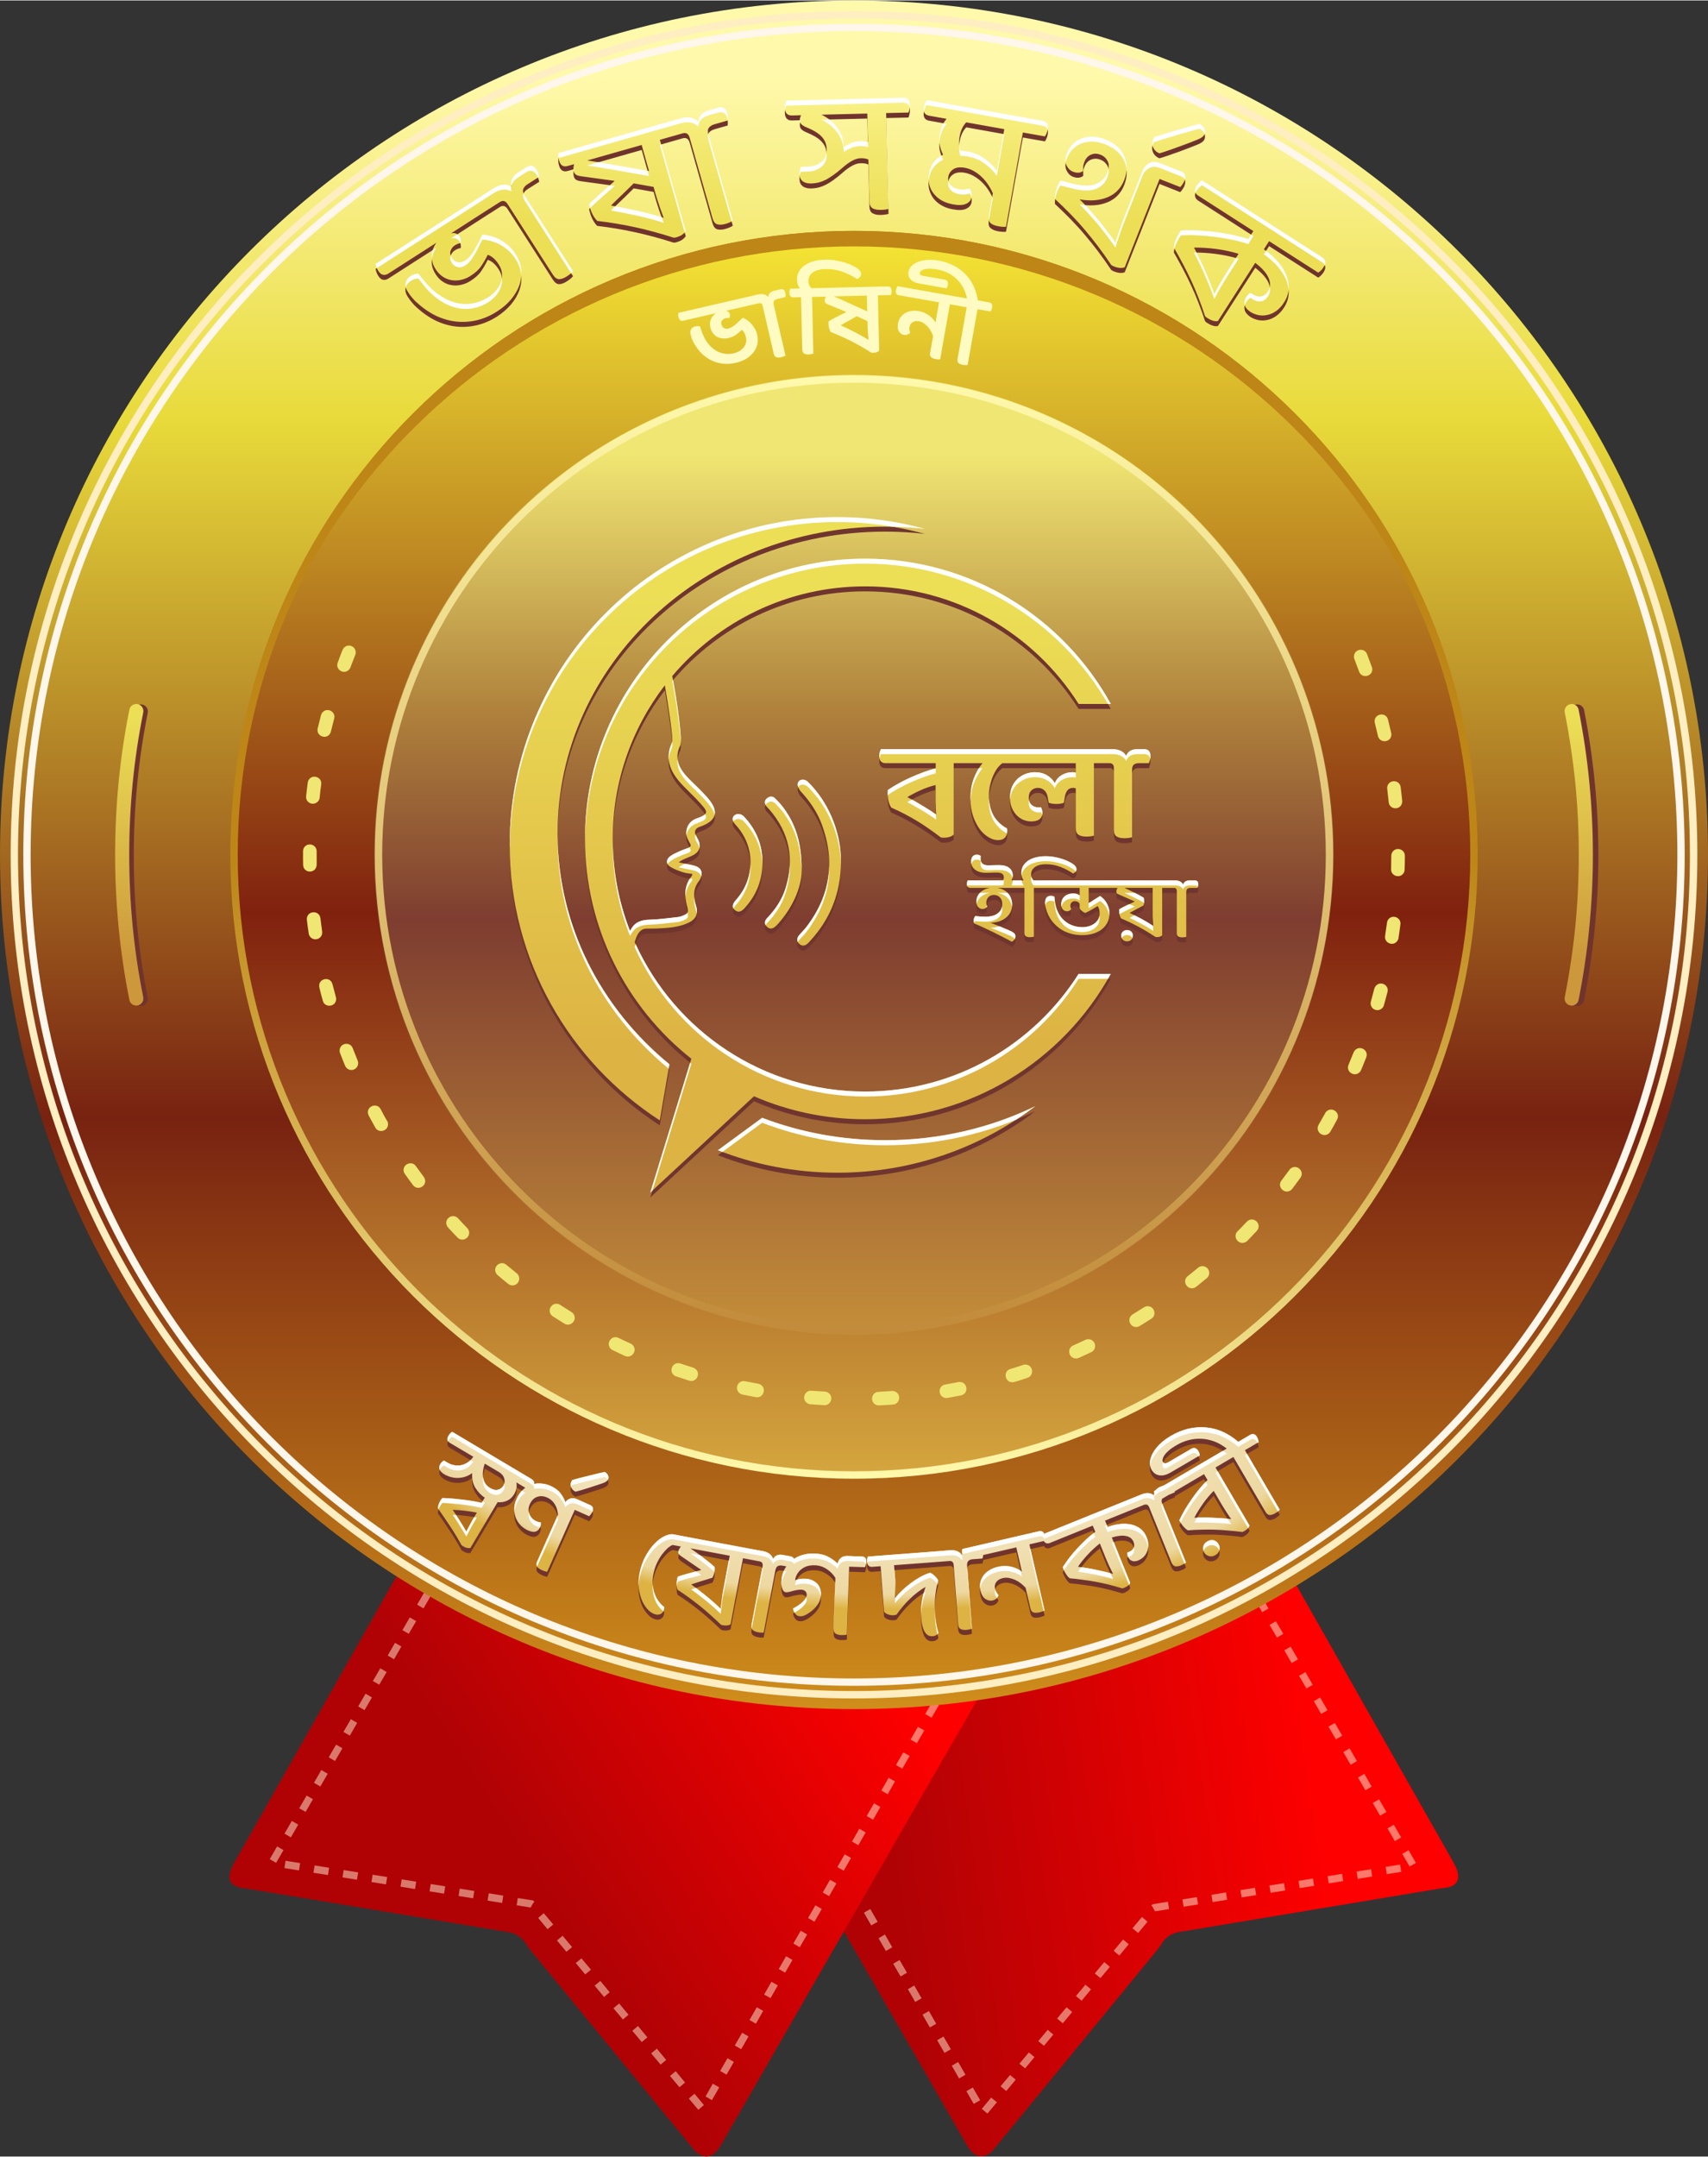 <?xml version="1.0" encoding="UTF-8"?>
<!DOCTYPE svg PUBLIC "-//W3C//DTD SVG 1.1//EN" "http://www.w3.org/Graphics/SVG/1.1/DTD/svg11.dtd">
<!-- Creator: CorelDRAW X7 -->
<svg xmlns="http://www.w3.org/2000/svg" xml:space="preserve" width="484px" height="611px" version="1.1" style="shape-rendering:geometricPrecision; text-rendering:geometricPrecision; image-rendering:optimizeQuality; fill-rule:evenodd; clip-rule:evenodd"
viewBox="0 0 19851 25049"
 xmlns:xlink="http://www.w3.org/1999/xlink">
 <rect x="0" y="0" width="19851" height="25049" fill="#333333" stroke="none"/>
 <defs>
  <style type="text/css">
   <![CDATA[
    .fil3 {fill:none}
    .fil5 {fill:#70342D}
    .fil22 {fill:#70352E}
    .fil15 {fill:#BD8617}
    .fil21 {fill:#FFFBC2}
    .fil18 {fill:white}
    .fil16 {fill:#70342D;fill-rule:nonzero}
    .fil11 {fill:#F0E673;fill-rule:nonzero}
    .fil6 {fill:#FFEEC2;fill-rule:nonzero}
    .fil7 {fill:#FFF7EB;fill-rule:nonzero}
    .fil20 {fill:white;fill-rule:nonzero}
    .fil1 {fill:#FFF0D4;fill-rule:nonzero;fill-opacity:0.502}
    .fil13 {fill:url(#id0)}
    .fil10 {fill:url(#id1)}
    .fil12 {fill:url(#id2)}
    .fil8 {fill:url(#id3)}
    .fil2 {fill:url(#id4)}
    .fil4 {fill:url(#id5)}
    .fil9 {fill:url(#id6)}
    .fil14 {fill:url(#id7)}
    .fil0 {fill:url(#id8)}
    .fil17 {fill:url(#id9)}
    .fil19 {fill:url(#id10);fill-rule:nonzero}
    .fil23 {fill:url(#id11);fill-rule:nonzero}
   ]]>
  </style>
  <linearGradient id="id0" gradientUnits="userSpaceOnUse" x1="9925.61" y1="5260.23" x2="9925.61" y2="16070">
   <stop offset="0" style="stop-opacity:1; stop-color:#F0E673"/>
   <stop offset="0.278" style="stop-opacity:1; stop-color:#AF813C"/>
   <stop offset="0.502" style="stop-opacity:1; stop-color:#7E3D30"/>
   <stop offset="1" style="stop-opacity:1; stop-color:#CC983B"/>
  </linearGradient>
  <linearGradient id="id1" gradientUnits="userSpaceOnUse" x1="9925.61" y1="2762.7" x2="9925.8" y2="17759.6">
   <stop offset="0" style="stop-opacity:1; stop-color:#F5E534"/>
   <stop offset="0.522" style="stop-opacity:1; stop-color:#80210E"/>
   <stop offset="1" style="stop-opacity:1; stop-color:#DDB343"/>
  </linearGradient>
  <linearGradient id="id2" gradientUnits="userSpaceOnUse" x1="9930.64" y1="10002.9" x2="9930.64" y2="17146.7">
   <stop offset="0" style="stop-opacity:1; stop-color:#BD8617"/>
   <stop offset="0.569" style="stop-opacity:1; stop-color:#DEBF61"/>
   <stop offset="1" style="stop-opacity:1; stop-color:#FFF9AB"/>
  </linearGradient>
  <linearGradient id="id3" gradientUnits="userSpaceOnUse" x1="1653.67" y1="8311.78" x2="1663.45" y2="11139.5">
   <stop offset="0" style="stop-opacity:1; stop-color:#ECDF56"/>
   <stop offset="1" style="stop-opacity:1; stop-color:#CC983B"/>
  </linearGradient>
  <linearGradient id="id4" gradientUnits="userSpaceOnUse" x1="4987.74" y1="19835.9" x2="9018.96" y2="17266.8">
   <stop offset="0" style="stop-opacity:1; stop-color:#B00205"/>
   <stop offset="1" style="stop-opacity:1; stop-color:red"/>
  </linearGradient>
  <linearGradient id="id5" gradientUnits="userSpaceOnUse" x1="9962.55" y1="879.44" x2="9962.55" y2="19806.7">
   <stop offset="0" style="stop-opacity:1; stop-color:#FFF9AB"/>
   <stop offset="0.212" style="stop-opacity:1; stop-color:#E8DA3A"/>
   <stop offset="0.639" style="stop-opacity:1; stop-color:#782211"/>
   <stop offset="1" style="stop-opacity:1; stop-color:#CF8D1B"/>
  </linearGradient>
  <linearGradient id="id6" gradientUnits="userSpaceOnUse" xlink:href="#id3" x1="18500.8" y1="8311.78" x2="18510.6" y2="11139.5">
  </linearGradient>
  <linearGradient id="id7" gradientUnits="userSpaceOnUse" x1="10509.9" y1="4393.13" x2="10510.1" y2="15589.3">
   <stop offset="0" style="stop-opacity:1; stop-color:#FFF9AB"/>
   <stop offset="1" style="stop-opacity:1; stop-color:#C18A3A"/>
  </linearGradient>
  <linearGradient id="id8" gradientUnits="userSpaceOnUse" x1="15001.3" y1="18186.7" x2="9998.62" y2="18911">
   <stop offset="0" style="stop-opacity:1; stop-color:red"/>
   <stop offset="1" style="stop-opacity:1; stop-color:#B00205"/>
  </linearGradient>
  <radialGradient id="id9" gradientUnits="userSpaceOnUse" gradientTransform="matrix(4.63062E-005 0.523 -1.29 -0.047 31082 12038)" cx="9883.63" cy="16429.9" r="4305.55" fx="9883.63" fy="16429.9">
   <stop offset="0" style="stop-opacity:1; stop-color:#FEFEFE"/>
   <stop offset="0.922" style="stop-opacity:1; stop-color:#EDD8A0"/>
   <stop offset="1" style="stop-opacity:1; stop-color:#DDB343"/>
  </radialGradient>
  <linearGradient id="id10" gradientUnits="userSpaceOnUse" x1="9365.48" y1="2562.11" x2="9365.48" y2="999.368">
   <stop offset="0" style="stop-opacity:1; stop-color:#ECDF56"/>
   <stop offset="0.561" style="stop-opacity:1; stop-color:#F3E971"/>
   <stop offset="1" style="stop-opacity:1; stop-color:#FBF38C"/>
  </linearGradient>
  <linearGradient id="id11" gradientUnits="userSpaceOnUse" x1="9113.22" y1="12218.8" x2="9113.32" y2="6843.26">
   <stop offset="0" style="stop-opacity:1; stop-color:#DDB343"/>
   <stop offset="1" style="stop-opacity:1; stop-color:#ECDF56"/>
  </linearGradient>
 </defs>
 <g id="Layer_x0020_1">
  <g id="_966539120">
   <g>
    <path class="fil0" d="M9801 19242l-945 194 -261 53 -176 36 -158 32 -75 16 -23 5 76 130 1569 2726 1438 2498c81,126 175,155 288,53l1943 -2370c52,-98 130,-169 267,-181l3010 -502c198,-12 244,-112 139,-299l-1824 -3217 -61 -108 -9 -16 -33 -59 -25 -43 -32 6 -260 53 -140 29 -88 18 -4620 946z"/>
    <path class="fil1" d="M14498 18429l74 -43 -86 -147 -73 42 85 148zm-5915 1079l-74 42 85 149 74 -43 -85 -148zm170 296l-74 43 85 148 74 -43 -85 -148zm170 296l-74 43 85 148 74 -43 -85 -148zm171 297l-74 42 85 148 74 -42 -85 -148zm170 296l-74 42 85 148 74 -42 -85 -148zm170 296l-74 43 85 148 74 -43 -85 -148zm170 296l-74 43 85 148 74 -43 -85 -148zm171 296l-75 43 86 148 74 -42 -85 -149zm170 297l-74 42 85 148 74 -42 -85 -148zm170 296l-74 42 85 148 74 -42 -85 -148zm170 296l-74 43 85 148 74 -43 -85 -148zm170 296l-74 43 86 148 74 -43 -86 -148zm171 296l-74 43 85 148 74 -42 -85 -149zm170 297l-74 42 85 148 74 -42 -85 -148zm170 296l-74 42 85 148 74 -42 -85 -148zm170 296l-74 43 85 148 74 -43 -85 -148zm170 296l-74 43 85 148 75 -43 -86 -148zm105 248l65 55 110 -131 -66 -55 -109 131zm218 -262l66 55 110 -132 -66 -54 -110 131zm219 -262l66 54 109 -131 -65 -55 -110 132zm219 -263l66 55 109 -131 -65 -55 -110 131zm219 -262l66 55 109 -131 -65 -55 -110 131zm219 -262l66 55 109 -132 -65 -54 -110 131zm219 -262l66 54 109 -131 -65 -55 -110 132zm219 -263l66 55 109 -131 -65 -55 -110 131zm219 -262l66 55 109 -131 -65 -55 -110 131zm219 -262l13 11 30 54 163 -26 -13 -85 -179 29 -14 17zm361 -73l14 85 168 -27 -13 -85 -169 27zm338 -54l13 85 169 -27 -14 -85 -168 27zm337 -54l13 85 169 -27 -13 -85 -169 27zm337 -54l14 85 169 -27 -14 -85 -169 27zm338 -54l13 85 169 -27 -14 -85 -168 27zm337 -54l14 84 168 -27 -13 -84 -169 27zm337 -54l14 85 168 -27 -13 -85 -169 27zm338 -54l13 85 169 -27 -14 -85 -168 27zm279 -4l73 -42 -85 -148 -74 43 86 147zm-172 -295l74 -43 -86 -148 -73 43 85 148zm-171 -296l74 -43 -86 -147 -74 42 86 148zm-171 -295l73 -43 -85 -148 -74 43 86 148zm-172 -296l74 -43 -86 -148 -73 43 85 148zm-171 -296l74 -42 -86 -148 -74 43 86 147zm-171 -295l74 -43 -86 -148 -74 43 86 148zm-172 -296l74 -42 -85 -148 -74 43 85 147zm-171 -295l74 -43 -86 -148 -74 43 86 148zm-171 -296l74 -43 -86 -147 -74 42 86 148zm-172 -295l74 -43 -85 -148 -74 43 85 148z"/>
    <path class="fil2" d="M4674 18192c-651,1148 -1302,2296 -1952,3444 -106,187 -59,286 138,299 1004,167 2007,334 3011,501 137,13 215,84 267,182 647,790 1295,1580 1942,2370 113,102 208,72 289,-54 1027,-1784 2055,-3569 3082,-5354 -2259,-463 -4518,-925 -6777,-1388z"/>
    <path class="fil1" d="M5094 18385l-74 -42 85 -148 74 43 -85 147zm5915 1079l74 43 -85 148 -74 -43 85 -148zm-170 296l74 43 -85 148 -75 -43 86 -148zm-171 297l74 42 -85 148 -74 -42 85 -148zm-170 296l74 42 -85 148 -74 -42 85 -148zm-170 296l74 42 -85 149 -74 -43 85 -148zm-170 296l74 43 -85 148 -74 -43 85 -148zm-171 296l74 43 -85 148 -74 -42 85 -149zm-170 297l74 42 -85 148 -74 -42 85 -148zm-170 296l74 42 -85 148 -74 -42 85 -148zm-170 296l74 43 -85 148 -74 -43 85 -148zm-171 296l75 43 -86 148 -74 -43 85 -148zm-170 296l74 43 -85 148 -74 -42 85 -149zm-170 297l74 42 -85 148 -74 -42 85 -148zm-170 296l74 42 -85 149 -74 -43 85 -148zm-170 296l74 43 -86 148 -74 -43 86 -148zm-171 296l74 43 -85 148 -74 -43 85 -148zm-170 296l74 43 -85 148 -74 -43 85 -148zm-104 248l-65 55 -110 -131 66 -55 109 131zm-219 -262l-65 55 -110 -131 66 -55 109 131zm-219 -262l-65 54 -110 -131 66 -54 109 131zm-219 -263l-65 55 -110 -131 66 -55 109 131zm-219 -262l-65 55 -110 -131 66 -55 109 131zm-219 -262l-65 55 -110 -131 66 -55 109 131zm-218 -262l-66 55 -110 -132 66 -54 110 131zm-219 -262l-66 54 -109 -131 65 -55 110 132zm-219 -263l-66 55 -109 -131 65 -55 110 131zm-219 -262l-13 11 -31 54 -162 -26 13 -84 178 28 15 17zm-362 -73l-13 85 -169 -27 14 -85 168 27zm-337 -54l-13 85 -169 -27 13 -85 169 27zm-337 -54l-14 85 -168 -27 13 -85 169 27zm-338 -54l-13 85 -169 -27 14 -85 168 27zm-337 -54l-14 85 -168 -27 13 -85 169 27zm-337 -54l-14 85 -168 -27 13 -85 169 27zm-338 -54l-13 85 -169 -27 14 -85 168 27zm-337 -54l-13 85 -169 -27 13 -85 169 27zm-279 -3l-74 -43 86 -148 74 43 -86 148zm172 -296l-74 -43 85 -148 74 43 -85 148zm171 -296l-74 -42 86 -148 73 43 -85 147zm171 -295l-74 -43 86 -148 74 43 -86 148zm171 -296l-73 -43 85 -147 74 42 -86 148zm172 -295l-74 -43 86 -148 73 43 -85 148zm171 -296l-74 -43 86 -148 74 43 -86 148zm171 -296l-74 -42 86 -148 74 43 -86 147zm172 -295l-74 -43 85 -148 74 43 -85 148zm171 -296l-74 -42 86 -148 74 43 -86 147zm171 -295l-74 -43 86 -148 74 43 -86 148z"/>
   </g>
   <circle class="fil3" cx="9925" cy="9849" r="9849"/>
   <path class="fil4" d="M9925 0c5482,0 9926,4444 9926,9925 0,5482 -4444,9926 -9926,9926 -5481,0 -9925,-4444 -9925,-9926 0,-5481 4444,-9925 9925,-9925zm0 2707c3987,0 7219,3232 7219,7218 0,3987 -3232,7219 -7219,7219 -3986,0 -7218,-3232 -7218,-7219 0,-3986 3232,-7218 7218,-7218z"/>
   <path class="fil5" d="M1717 11585c-54,-272 -95,-547 -122,-823 -27,-276 -40,-554 -40,-831 0,-278 13,-556 40,-832 27,-276 68,-551 122,-823 9,-44 -20,-87 -64,-96 -45,-9 -88,20 -97,64 -55,277 -96,557 -124,839 -28,281 -42,564 -42,848 0,283 14,566 42,847 28,282 69,562 124,839 9,44 52,73 97,64 44,-9 73,-52 64,-96z"/>
   <path class="fil6" d="M9925 124c2707,0 5157,1097 6931,2871 1774,1773 2871,4224 2871,6930 0,2707 -1097,5157 -2871,6931 -1774,1774 -4224,2871 -6931,2871 -2706,0 -5157,-1097 -6930,-2871 -1774,-1774 -2871,-4224 -2871,-6931 0,-2706 1097,-5157 2871,-6930 1773,-1774 4224,-2871 6930,-2871zm6871 2931c-1759,-1758 -4188,-2846 -6871,-2846 -2683,0 -5112,1088 -6870,2846 -1758,1758 -2846,4187 -2846,6870 0,2683 1088,5112 2846,6871 1758,1758 4187,2845 6870,2845 2683,0 5112,-1087 6871,-2845 1758,-1759 2845,-4188 2845,-6871 0,-2683 -1087,-5112 -2845,-6870z"/>
   <path class="fil7" d="M9925 271c2666,0 5080,1080 6827,2827 1747,1748 2828,4161 2828,6827 0,2667 -1081,5080 -2828,6827 -1747,1747 -4160,2828 -6827,2828 -2666,0 -5079,-1081 -6827,-2828 -1747,-1747 -2827,-4161 -2827,-6827 0,-2666 1080,-5079 2827,-6827 1748,-1747 4161,-2827 6827,-2827zm6767 2888c-1732,-1732 -4124,-2803 -6767,-2803 -2642,0 -5034,1071 -6766,2803 -1732,1732 -2803,4124 -2803,6766 0,2643 1071,5035 2803,6767 1732,1732 4124,2803 6766,2803 2643,0 5035,-1071 6767,-2803 1732,-1732 2803,-4124 2803,-6767 0,-2642 -1071,-5034 -2803,-6766z"/>
   <path class="fil5" d="M18250 8276c54,272 95,547 122,823 27,276 40,554 40,832 0,277 -13,555 -40,831 -27,276 -68,551 -122,823 -9,44 20,87 64,96 45,9 88,-20 97,-64 55,-277 96,-557 124,-838 28,-282 42,-565 42,-848 0,-284 -14,-567 -42,-848 -28,-282 -69,-561 -124,-839 -9,-44 -52,-73 -97,-64 -44,9 -73,52 -64,96z"/>
   <path class="fil8" d="M1665 11580c-55,-272 -96,-547 -123,-823 -27,-276 -40,-554 -40,-832 0,-277 13,-555 40,-831 27,-276 68,-551 123,-823 8,-44 -20,-87 -65,-96 -44,-9 -88,20 -96,64 -56,277 -97,557 -125,838 -27,282 -41,565 -41,848 0,284 14,567 41,848 28,282 69,561 125,839 8,44 52,73 96,64 44,-9 73,-52 65,-96z"/>
   <path class="fil9" d="M18186 8271c54,272 95,547 123,823 27,276 40,554 40,831 0,278 -13,556 -40,832 -28,276 -69,551 -123,823 -9,44 20,87 65,96 44,9 87,-20 96,-64 55,-278 97,-557 124,-839 28,-281 42,-564 42,-848 0,-283 -14,-566 -42,-848 -27,-281 -69,-561 -124,-838 -9,-44 -52,-73 -96,-64 -45,9 -74,52 -65,96z"/>
   <circle class="fil10" cx="9925" cy="9925" r="7226"/>
   <path class="fil11" d="M15888 7594c-30,-80 -152,-60 -152,30 0,10 1,18 5,27 19,49 37,98 55,147 35,91 173,51 151,-47l-3 -8c-18,-50 -37,-100 -56,-149zm-11759 9c13,-35 2,-72 -28,-94 -44,-29 -98,-13 -119,35 -20,50 -39,99 -57,149 -31,81 76,149 136,76 5,-6 9,-13 12,-21 18,-48 37,-97 56,-145zm-245 739c23,-83 -94,-140 -145,-59 -3,7 -6,12 -8,20 -13,51 -26,103 -39,155 -21,96 120,140 153,40 13,-52 26,-104 39,-156zm-151 765c13,-95 -128,-128 -155,-28l-1 8c-7,53 -14,105 -19,158 -3,30 9,57 33,73 48,35 119,2 124,-56 5,-52 11,-104 18,-155zm-53 777c0,-83 -114,-111 -152,-32 -4,11 -6,20 -6,32 -1,53 0,106 1,159 4,101 148,104 157,4 2,-54 -1,-109 0,-163zm44 778c-13,-97 -158,-90 -158,12 5,54 14,112 22,166 2,17 12,35 25,47 56,49 141,4 131,-70 -7,-52 -14,-103 -20,-155zm140 766c-26,-98 -172,-65 -153,36 12,52 26,106 41,158 24,88 159,71 155,-27 -1,-6 -2,-10 -3,-16 -14,-50 -27,-100 -40,-151zm235 743c-30,-77 -148,-61 -152,27 0,12 1,20 5,31 19,50 39,99 59,148 16,37 56,57 95,46 45,-13 69,-64 51,-107 -20,-48 -39,-96 -58,-145zm325 709c-46,-84 -175,-28 -144,63 1,4 3,8 5,12 25,47 51,93 77,140 40,73 160,39 147,-53 -2,-10 -5,-17 -10,-26 -25,-37 -53,-95 -75,-136zm410 663c-47,-69 -162,-23 -141,65 3,10 6,17 13,26 30,44 62,87 94,129 58,75 173,5 134,-80 -2,-5 -5,-10 -8,-14 -31,-42 -62,-84 -92,-126zm490 606c-63,-66 -170,6 -128,90 4,7 7,11 12,17 36,39 72,78 109,116 66,67 175,-15 122,-100 -3,-3 -6,-7 -9,-10 -36,-37 -71,-75 -106,-113zm561 540c-51,-46 -136,-3 -129,66 1,21 12,41 28,54 40,35 81,69 123,102 38,30 91,21 116,-20 21,-33 13,-79 -17,-103 -41,-33 -81,-66 -121,-99zm625 465c-34,-21 -76,-15 -102,15 -32,35 -24,92 16,118 45,29 90,57 135,85 73,46 161,-46 101,-119 -5,-6 -11,-11 -18,-15 -44,-28 -88,-55 -132,-84zm678 384c-83,-40 -156,72 -83,133 5,4 9,7 15,9 48,24 96,46 144,68 88,38 155,-81 78,-136 -4,-3 -8,-6 -13,-8 -47,-21 -94,-43 -141,-66zm721 298c-92,-30 -147,95 -64,144 5,2 8,4 13,5 50,17 101,34 152,50 88,28 145,-96 62,-144 -5,-3 -10,-5 -15,-7 -50,-15 -99,-32 -148,-48zm751 206c-81,-19 -135,93 -57,144 9,5 15,8 25,10 52,11 105,21 157,31 92,16 133,-115 42,-152 -5,-2 -9,-3 -14,-4 -51,-9 -102,-19 -153,-29zm772 110c-91,-8 -122,123 -30,154 6,2 11,3 17,3 54,4 107,8 160,11 88,4 117,-119 31,-153 -7,-3 -15,-4 -23,-5 -52,-3 -104,-6 -155,-10zm778 13c-87,3 -104,130 -17,155 9,2 16,3 25,2 53,-2 107,-5 160,-9 95,-8 99,-149 -2,-158 -3,0 -7,0 -10,0 -52,4 -104,7 -156,10zm775 -85c-91,16 -85,152 13,157 5,0 10,-1 15,-2 52,-9 104,-18 157,-29 99,-23 73,-169 -29,-155 -52,10 -104,20 -156,29zm758 -181c-94,30 -60,171 39,153 52,-13 109,-33 160,-50 80,-26 69,-150 -24,-154 -10,0 -17,1 -26,4 -49,17 -99,33 -149,47zm730 -273c-79,34 -52,160 42,151 8,-1 15,-3 23,-6 48,-22 97,-45 145,-67 18,-9 31,-23 39,-42 27,-67 -42,-132 -107,-101 -47,22 -94,44 -142,65zm691 -361c-80,51 -23,172 67,142 5,-2 9,-4 15,-7 45,-27 90,-56 135,-84 71,-45 31,-157 -54,-145 -12,2 -21,5 -31,12 -44,28 -88,55 -132,82zm640 -444c-68,53 -11,166 77,136 8,-4 14,-7 21,-12 42,-34 83,-67 124,-101 24,-21 34,-51 25,-82 -15,-55 -82,-76 -126,-39 -40,33 -81,66 -121,98zm579 -521c-63,63 15,171 98,123 6,-3 10,-7 15,-12 38,-38 74,-77 111,-116 64,-72 -28,-173 -106,-116 -3,3 -6,5 -10,9 -35,38 -71,75 -108,112zm510 -589c-52,66 28,162 106,114 8,-5 14,-11 20,-19 32,-42 64,-85 95,-128 55,-80 -49,-168 -119,-103 -3,3 -7,7 -9,11 -31,42 -62,84 -93,125zm432 -648c-48,88 74,166 134,84 28,-46 55,-97 81,-145 45,-81 -66,-161 -130,-88 -3,4 -6,8 -8,13 -25,45 -51,90 -77,136zm348 -697c-35,81 75,152 135,79 5,-6 8,-11 11,-18 21,-49 40,-99 60,-148 33,-87 -83,-150 -138,-74 -3,5 -6,10 -9,16 -20,46 -39,98 -59,145zm260 -735c-10,34 4,69 34,88 44,27 104,5 117,-45 15,-52 28,-103 42,-155 21,-77 -79,-136 -137,-69 -8,10 -12,18 -16,30 -13,50 -26,101 -40,151zm165 -762c-11,85 98,125 144,55 6,-10 11,-20 12,-31 8,-53 16,-106 22,-159 12,-87 -112,-126 -151,-40 -2,7 -4,13 -5,21 -7,51 -14,103 -22,154zm70 -776c-4,83 113,114 150,36 5,-11 7,-20 7,-32 2,-53 3,-106 3,-160 0,-81 -110,-111 -150,-35 -5,12 -8,22 -8,35 0,52 -1,104 -2,156zm-28 -779c7,89 139,99 156,5 1,-7 2,-13 1,-20 -5,-53 -11,-106 -18,-159 -12,-95 -152,-92 -157,8 0,4 0,8 1,11 6,52 12,104 17,155zm-125 -769c22,93 165,76 156,-27l-2 -8c-12,-52 -24,-104 -37,-156 -27,-98 -172,-65 -154,36 12,52 25,103 37,155z"/>
   <path class="fil12" d="M9925 2677c2002,0 3814,812 5126,2123 1311,1312 2123,3124 2123,5125 0,2002 -812,3814 -2123,5126 -1312,1311 -3124,2123 -5126,2123 -2001,0 -3813,-812 -5125,-2123 -1311,-1312 -2123,-3124 -2123,-5126 0,-2001 812,-3813 2123,-5125 1312,-1311 3124,-2123 5125,-2123zm0 86c3956,0 7163,3207 7163,7162 0,3956 -3207,7163 -7163,7163 -3955,0 -7162,-3207 -7162,-7163 0,-3955 3207,-7162 7162,-7162z"/>
   <circle class="fil13" cx="9925" cy="9925" r="5576"/>
   <path class="fil14" d="M9925 4356c1538,0 2931,623 3939,1631 1007,1008 1631,2401 1631,3938 0,1538 -624,2931 -1631,3938 -1008,1008 -2401,1632 -3939,1632 -1537,0 -2930,-624 -3938,-1632 -1007,-1007 -1631,-2400 -1631,-3938 0,-1537 624,-2930 1631,-3938 1008,-1007 2401,-1631 3938,-1631zm0 85c3029,0 5484,2456 5484,5484 0,3029 -2455,5484 -5484,5484 -3028,0 -5483,-2455 -5483,-5484 0,-3028 2455,-5484 5483,-5484z"/>
   <path class="fil15" d="M9925 2677c4001,0 7244,3235 7244,7226 0,30 -1,60 -1,90 -49,-3950 -3272,-7136 -7243,-7136 -3970,0 -7194,3186 -7242,7136 0,-30 -1,-60 -1,-90 0,-3991 3243,-7226 7243,-7226z"/>
   <path class="fil3" d="M9925 3882c3338,0 6044,2706 6044,6043 0,3338 -2706,6044 -6044,6044 -3337,0 -6043,-2706 -6043,-6044 0,-3337 2706,-6043 6043,-6043z"/>
   <path class="fil3" d="M17784 9993c0,4327 -3507,7834 -7834,7834 -4326,0 -7834,-3507 -7834,-7834"/>
   <path class="fil3" d="M17784 9925c0,4327 -3507,7835 -7834,7835 -4326,0 -7834,-3508 -7834,-7835"/>
   <path class="fil3" d="M17784 9988c0,4327 -3507,7835 -7834,7835 -4326,0 -7834,-3508 -7834,-7835"/>
  </g>
  <path class="fil3" d="M17424 9925c0,4145 -3360,7505 -7505,7505 -4145,0 -7505,-3360 -7505,-7505"/>
  <path class="fil16" d="M13206 17572l-363 147 30 74c50,-18 99,-30 146,-34 47,-5 90,-3 131,6 40,9 75,26 106,49 30,24 54,56 70,97 13,33 20,64 20,93 0,30 -5,56 -16,80 -10,23 -24,43 -42,60 -18,16 -38,29 -59,38 -29,11 -53,13 -74,5 -21,-9 -36,-25 -45,-48 -8,-19 -11,-35 -9,-48l22 -9c25,-10 43,-26 52,-46 10,-21 10,-44 -1,-70 -14,-37 -44,-60 -87,-68 -44,-9 -99,-3 -165,18l214 527c-10,23 -34,42 -71,57 -5,2 -9,3 -12,4 -3,1 -7,2 -11,2 -55,-16 -107,-31 -157,-44 -50,-12 -99,-23 -148,-32 -49,-9 -99,-17 -148,-23 -50,-7 -102,-13 -156,-18 -14,-10 -27,-24 -39,-43 -13,-18 -24,-38 -32,-58 -2,-5 -4,-9 -6,-14 -2,-5 -3,-10 -4,-15 23,-36 49,-73 78,-111 29,-37 60,-74 94,-110 33,-35 67,-69 101,-102 35,-32 70,-61 105,-87l-30 -72 -499 202c-16,6 -31,7 -44,1 -10,-4 -18,-12 -25,-23l-168 38 177 769c-5,3 -13,6 -24,10 -11,4 -23,8 -37,11 -27,6 -50,7 -68,1 -18,-6 -31,-23 -37,-51l-55 -236c-18,-20 -38,-38 -59,-54 -21,-16 -43,-29 -66,-39 -23,-10 -47,-17 -71,-21 -23,-4 -47,-3 -69,2 -35,8 -61,24 -77,47 -16,23 -20,49 -13,78 3,16 9,30 17,42 7,11 15,22 23,32 -5,13 -12,26 -23,37 -11,11 -26,19 -46,24 -27,6 -55,1 -82,-17 -28,-17 -47,-50 -58,-97 -8,-36 -8,-69 -1,-99 7,-31 21,-58 39,-82 19,-23 43,-44 71,-60 29,-17 60,-29 93,-36 29,-7 57,-10 85,-9 27,0 53,3 76,9 24,6 46,14 66,24 19,10 37,20 52,31l-65 -281 -385 89 -1 10c-2,11 -4,21 -7,30l-114 9c-22,1 -38,8 -50,19 -12,11 -17,30 -15,57l56 731c-6,2 -14,5 -26,8 -11,3 -24,5 -38,6 -27,2 -49,-1 -67,-10 -17,-8 -27,-28 -29,-57l-52 -688c-3,-33 -19,-48 -50,-46l-20 2 -623 47 13 168c1,17 2,35 2,57 0,21 0,42 0,62 -1,21 -2,40 -3,57 -1,18 -2,32 -3,41 24,-30 52,-60 84,-90 32,-31 66,-60 102,-87 36,-27 73,-51 111,-72 38,-21 76,-37 113,-48 17,6 34,18 53,36 18,17 32,35 41,53 -6,22 -12,47 -18,74 -6,26 -10,56 -14,89 -4,33 -6,69 -7,110 -1,40 1,85 4,134 3,41 8,78 15,111 6,34 14,65 23,93 -7,10 -16,19 -27,25 -10,7 -24,11 -40,12 -17,1 -32,-1 -47,-7 -14,-6 -28,-18 -39,-34 -12,-16 -22,-38 -30,-67 -8,-28 -14,-64 -17,-107 -3,-39 -3,-77 -1,-113 3,-37 7,-71 13,-102 6,-31 12,-58 19,-83 7,-24 14,-44 20,-59 -31,16 -61,36 -92,60 -31,23 -61,50 -90,78 -30,28 -58,58 -84,90 -27,32 -51,63 -72,94 -10,3 -21,6 -33,6 -22,2 -44,-1 -65,-8 -22,-8 -37,-19 -47,-34l-40 -527 -96 7c-37,3 -58,-17 -61,-59 -1,-11 -1,-21 1,-32 2,-11 4,-20 7,-28l799 -61 161 -12c30,-3 57,1 80,11 24,10 42,25 54,47 1,-6 3,-11 5,-15 -2,-10 -3,-20 -3,-29 0,-11 1,-21 3,-29l888 -205c30,-7 51,2 63,28l984 -398 149 -60c28,-12 55,-16 80,-14 26,2 47,12 66,29 -1,-11 -1,-20 1,-29 -2,-8 -4,-16 -4,-22l19 -12 1 -1c14,-17 32,-30 54,-39l45 -18 655 -384 2 -1 70 -41c-50,-38 -100,-66 -151,-85 -51,-18 -102,-28 -152,-29 -50,-2 -99,4 -148,18 -48,13 -94,34 -139,60 -33,19 -60,38 -82,57 -22,19 -39,37 -51,54 -12,17 -19,33 -22,47 -3,14 -2,25 3,34 11,20 33,21 64,2l265 -155c34,-20 62,-10 84,28 5,9 9,17 11,26 2,9 4,16 4,23l-337 197c-49,29 -93,40 -132,34 -39,-5 -69,-27 -91,-65 -15,-26 -22,-55 -19,-89 3,-34 14,-68 33,-103 19,-36 47,-71 82,-106 36,-35 79,-67 129,-96 68,-40 138,-68 207,-84 70,-15 139,-20 206,-13 67,6 132,24 194,53 62,28 121,66 176,114l137 -81c16,-9 30,-12 44,-8 13,3 26,14 37,33 5,9 9,19 12,30 3,11 6,21 7,30l-160 93 405 692c-4,5 -10,11 -19,18 -10,8 -20,15 -33,23 -23,13 -44,20 -64,20 -19,0 -36,-13 -51,-39l-372 -635 -50 29 -68 40 -5 3 -85 50 395 674c-6,24 -27,46 -62,66 -7,4 -14,7 -22,10 -58,-8 -113,-14 -166,-18 -52,-5 -104,-8 -155,-10 -51,-1 -102,-1 -153,0 -50,1 -103,4 -158,8 -15,-8 -30,-21 -45,-37 -15,-16 -29,-34 -40,-53 -2,-5 -5,-9 -8,-14 -2,-4 -4,-9 -6,-13 18,-40 40,-81 64,-123 25,-42 52,-83 80,-124 28,-41 58,-80 89,-118 31,-38 63,-72 94,-103l-40 -67 -341 199c0,5 0,9 0,13l-68 27 -73 43 -5 3 -1 3c-8,14 -7,33 3,59l275 679c-5,4 -12,9 -22,16 -10,6 -22,11 -35,17 -26,10 -48,14 -66,11 -19,-3 -34,-18 -46,-46l-258 -639c-12,-31 -33,-40 -62,-29l-89 36zm-6179 -418c18,9 30,21 38,37 9,17 9,34 1,51 -8,17 -28,31 -62,43 -14,4 -34,11 -62,21 -27,9 -57,19 -89,29 -32,10 -63,20 -93,29 -30,9 -54,15 -71,19 -24,-11 -41,-28 -50,-50 -9,-23 -9,-45 1,-66 4,-9 7,-15 10,-19 22,-6 50,-14 83,-23 34,-8 69,-17 105,-26 36,-9 71,-17 105,-25 34,-9 62,-15 84,-20zm7079 219c-45,46 -87,96 -126,151 -39,56 -72,109 -99,161 41,-2 82,-2 122,-2 41,1 80,2 117,4 37,1 72,4 105,6 32,3 61,6 85,8 -9,-10 -18,-23 -28,-39 -10,-15 -20,-31 -31,-47 -10,-15 -20,-31 -29,-46 -10,-15 -18,-28 -24,-39l-92 -157zm-111 716c-14,-24 -17,-48 -10,-72 7,-24 23,-43 47,-57 25,-14 49,-18 73,-12 24,5 43,20 57,44 13,22 17,46 10,70 -6,25 -22,44 -46,58 -24,14 -49,18 -73,12 -25,-6 -44,-20 -58,-43zm-1212 -104c-49,37 -95,80 -140,128 -45,48 -83,96 -114,142 78,10 154,23 227,39 73,16 133,31 181,45 -6,-12 -13,-27 -21,-43 -9,-17 -17,-34 -25,-51 -8,-17 -15,-34 -22,-50 -8,-16 -13,-30 -18,-42l-68 -168zm-2769 151c17,0 31,6 41,16 10,10 14,26 14,48 -1,11 -3,21 -6,32 -3,10 -6,20 -10,29l-184 -7 -27 790c-6,1 -15,3 -27,4 -12,1 -25,1 -38,1 -27,-1 -49,-7 -65,-17 -16,-10 -24,-30 -23,-59l20 -589c-26,-42 -60,-76 -102,-103 -41,-27 -87,-42 -138,-43 -32,-1 -61,2 -88,10 -26,9 -49,21 -69,37 -19,15 -35,34 -47,55 -13,22 -21,45 -24,70 14,-4 31,-8 51,-12 19,-4 41,-5 64,-4 27,1 52,6 75,15 23,9 43,21 60,36 17,16 30,35 38,58 9,22 13,48 12,76 -2,81 -49,152 -141,214 -17,12 -35,22 -51,28 -17,7 -34,10 -50,9 -22,0 -40,-9 -54,-26 -14,-17 -24,-38 -29,-64 21,-11 41,-22 60,-35 18,-12 35,-25 50,-39 14,-13 26,-27 35,-41 9,-14 14,-29 15,-43 0,-18 -5,-32 -16,-43 -12,-11 -27,-17 -48,-18 -23,0 -53,4 -90,13l-44 12c-6,2 -12,3 -19,4 -7,2 -14,2 -22,2 -19,-1 -34,-13 -43,-37 -9,-23 -14,-51 -12,-84 1,-52 13,-99 33,-141 7,-14 15,-27 24,-40l-46 -8c-21,-4 -39,-2 -53,5 -14,8 -24,25 -29,52l-135 720c-6,1 -15,2 -27,1 -12,0 -25,-1 -39,-4 -26,-5 -47,-14 -61,-26 -15,-13 -19,-34 -14,-63l128 -678c6,-33 -7,-52 -37,-57l-11 -2 -180 -34 -144 768c-9,6 -22,10 -38,12 -16,3 -34,2 -53,-1 -8,-2 -15,-4 -22,-8 -43,-41 -84,-80 -124,-115 -40,-36 -80,-70 -121,-103 -41,-32 -82,-64 -124,-95 -42,-30 -86,-61 -133,-91 -7,-16 -11,-35 -11,-57 -1,-22 0,-43 4,-65 1,-5 3,-10 4,-16 2,-6 3,-11 5,-15 16,-6 36,-13 61,-20 24,-7 50,-14 75,-21 26,-7 52,-14 77,-20 24,-6 45,-12 60,-16l-233 -159c-13,-9 -22,-17 -28,-26 -6,-9 -7,-21 -5,-35 2,-11 6,-20 12,-29 5,-9 11,-17 17,-23l-97 -19c-18,7 -38,20 -60,39 -21,20 -43,45 -65,74 -22,30 -42,64 -59,102 -18,38 -30,79 -39,123 -9,48 -11,91 -7,131 4,40 12,75 25,107 12,32 28,60 47,85 19,24 40,44 61,60 0,5 0,9 -1,13 0,4 -1,8 -2,13 -4,22 -14,38 -31,50 -16,12 -37,15 -62,11 -27,-6 -55,-21 -83,-46 -27,-26 -51,-59 -72,-100 -20,-41 -34,-90 -43,-146 -8,-55 -6,-116 6,-182 15,-77 38,-145 71,-204 32,-59 67,-108 106,-147 39,-40 78,-69 118,-87 39,-18 73,-24 102,-19l94 18 0 0 789 148 158 29c30,6 55,17 75,32 20,16 33,36 40,59 12,-22 28,-37 49,-44 20,-7 42,-8 66,-3l86 16c17,3 29,10 38,22 1,2 3,5 4,8 27,-18 57,-33 90,-43 46,-15 94,-22 147,-20 61,2 113,15 158,37 45,23 82,50 112,81 5,-26 17,-47 36,-65 19,-17 45,-25 79,-24l164 6zm-2100 -115l-54 -11 54 11zm391 237c2,8 2,17 2,28 -1,10 -2,20 -4,31 -2,13 -5,25 -10,36 -4,11 -8,21 -12,29 -18,5 -38,12 -61,19 -22,7 -45,14 -68,21 -23,7 -45,14 -66,21 -21,7 -38,13 -52,18 52,37 109,81 171,131 62,50 119,101 172,152 0,-15 2,-31 5,-50 2,-19 5,-38 7,-57 2,-19 4,-38 7,-56 3,-18 6,-34 8,-46l77 -408 -457 -86c18,12 41,28 67,47 26,18 52,38 79,59 28,21 53,41 78,61 24,20 43,36 57,50zm-2126 -1020c15,8 24,20 28,33 2,7 2,14 0,22 27,-6 55,-7 83,-5 38,3 74,12 108,27 51,23 90,52 117,87 27,36 46,70 55,104 15,-21 34,-35 57,-43 24,-8 51,-6 81,8l150 67c34,15 43,42 26,80 -4,9 -10,19 -16,27 -7,9 -14,17 -21,23l-167 -74 -321 720c-6,-1 -15,-3 -26,-7 -12,-3 -24,-8 -36,-13 -26,-12 -44,-25 -55,-40 -10,-16 -10,-37 2,-63l241 -540c-1,-19 -4,-39 -10,-59 -5,-20 -13,-39 -23,-56 -10,-18 -23,-35 -39,-49 -15,-15 -33,-27 -54,-36 -39,-18 -78,-21 -116,-8 -37,13 -66,42 -86,87 -18,41 -19,80 -3,117 16,36 43,64 83,81 12,5 21,9 28,10 7,1 13,1 20,2 1,6 1,14 0,26 -1,11 -4,22 -10,33 -10,23 -26,39 -49,47 -22,8 -52,3 -89,-13 -29,-13 -55,-31 -80,-54 -24,-23 -44,-51 -58,-83 -14,-32 -22,-68 -22,-108 -1,-39 9,-81 29,-126 20,-44 45,-79 75,-105 8,-7 16,-14 24,-20l-104 -62c5,21 5,43 1,67 -4,24 -13,48 -27,71 -21,35 -48,60 -82,75 -34,15 -70,21 -110,17l-316 532c-11,3 -24,2 -39,-1 -15,-3 -30,-10 -47,-20 -4,-2 -8,-5 -10,-7 -3,-2 -6,-4 -8,-7 -42,-76 -85,-147 -130,-215 -45,-68 -93,-138 -144,-211 -1,-10 2,-24 8,-42 6,-17 13,-32 20,-45 8,-13 16,-24 25,-33 33,1 70,3 111,7 40,3 82,7 123,12 42,5 82,11 120,17 38,7 72,14 102,21l36 -61c-44,-28 -80,-67 -110,-115 -29,-48 -41,-105 -36,-170 -25,18 -51,32 -78,41 -27,9 -55,14 -84,15 -29,1 -57,-2 -85,-10 -27,-7 -54,-18 -79,-33 -56,-34 -71,-73 -44,-119 9,-15 23,-29 41,-40l41 24c25,15 51,25 79,30 27,5 54,5 81,0 27,-6 53,-17 77,-32 24,-17 45,-38 64,-65l-272 -162c-33,-20 -38,-48 -16,-84 5,-9 12,-18 19,-26 8,-8 15,-14 23,-19l924 551zm-329 76c16,-27 19,-55 11,-83 -8,-29 -27,-53 -57,-73l-170 -101c-22,66 -28,123 -18,171 10,49 37,87 82,114 32,18 61,25 89,18 27,-6 48,-21 63,-46zm-430 531c12,-23 25,-49 40,-76 14,-27 27,-50 38,-68l44 -75c-21,-4 -44,-8 -69,-12 -24,-4 -49,-7 -74,-10 -25,-3 -49,-5 -72,-7 -23,-1 -45,-2 -65,-3 10,15 22,33 36,54 13,21 27,43 41,65 14,23 29,46 43,69 14,23 27,44 38,63z"/>
  <path class="fil17" d="M13206 17514l-363 147 30 74c50,-18 99,-30 146,-35 47,-5 90,-2 131,7 40,9 75,26 106,49 30,24 54,56 70,97 13,33 20,64 20,93 0,30 -5,56 -16,79 -10,24 -24,44 -42,61 -18,16 -38,29 -59,38 -29,11 -53,13 -74,4 -21,-8 -36,-24 -45,-47 -8,-19 -11,-35 -9,-48l22 -9c25,-10 43,-26 52,-46 10,-21 10,-44 -1,-70 -14,-37 -44,-60 -87,-68 -44,-9 -99,-3 -165,17l214 528c-10,23 -34,42 -71,57 -5,2 -9,3 -12,4 -3,1 -7,1 -11,2 -55,-17 -107,-31 -157,-44 -50,-12 -99,-23 -148,-32 -49,-9 -99,-17 -148,-23 -50,-7 -102,-13 -156,-18 -14,-10 -27,-24 -39,-43 -13,-18 -24,-38 -32,-58 -2,-5 -4,-10 -6,-14 -2,-5 -3,-10 -4,-15 23,-36 49,-73 78,-111 29,-37 60,-74 94,-110 33,-35 67,-70 101,-102 35,-32 70,-61 105,-87l-30 -72 -499 202c-16,6 -31,7 -44,1 -10,-4 -18,-12 -25,-24l-168 39 177 768c-5,4 -13,7 -24,11 -11,4 -23,8 -37,11 -27,6 -50,7 -68,1 -18,-6 -31,-23 -37,-51l-55 -236c-18,-20 -38,-38 -59,-54 -21,-16 -43,-29 -66,-39 -23,-10 -47,-17 -71,-21 -23,-4 -47,-3 -69,2 -35,8 -61,24 -77,47 -16,23 -20,49 -13,78 3,16 9,30 17,42 7,11 15,22 23,32 -5,13 -12,25 -23,37 -11,11 -26,19 -46,24 -27,6 -55,1 -82,-17 -28,-17 -47,-50 -58,-97 -8,-36 -8,-69 -1,-99 7,-31 21,-58 39,-82 19,-24 43,-44 71,-60 29,-17 60,-29 93,-36 29,-7 57,-10 85,-10 27,1 53,4 76,10 24,6 46,14 66,24 19,10 37,20 52,30l-65 -280 -385 89 -1 10c-2,11 -4,21 -7,30l-114 9c-22,1 -38,8 -50,19 -12,11 -17,30 -15,57l56 731c-6,2 -14,5 -26,8 -11,2 -24,4 -38,6 -27,2 -49,-2 -67,-10 -17,-8 -27,-28 -29,-58l-52 -687c-3,-33 -19,-48 -50,-46l-20 2 -623 47 13 168c1,16 2,35 2,57 0,21 0,42 0,62 -1,21 -2,40 -3,57 -1,18 -2,31 -3,41 24,-30 52,-60 84,-91 32,-30 66,-59 102,-86 36,-27 73,-51 111,-72 38,-21 76,-37 113,-48 17,6 34,18 53,36 18,17 32,35 41,53 -6,22 -12,47 -18,74 -6,26 -10,56 -14,89 -4,33 -6,69 -7,110 -1,40 1,85 4,134 3,40 8,78 15,111 6,33 14,64 23,93 -7,10 -16,19 -27,25 -10,7 -24,11 -40,12 -17,1 -32,-1 -47,-7 -14,-7 -28,-18 -39,-34 -12,-16 -22,-38 -30,-67 -8,-28 -14,-64 -17,-108 -3,-38 -3,-76 -1,-112 3,-37 7,-71 13,-102 6,-31 12,-58 19,-83 7,-24 14,-44 20,-59 -31,16 -61,36 -92,60 -31,23 -61,49 -90,78 -30,28 -58,58 -84,90 -27,32 -51,63 -72,93 -10,4 -21,6 -33,7 -22,2 -44,-1 -65,-9 -22,-7 -37,-18 -47,-33l-40 -527 -96 7c-37,3 -58,-17 -61,-59 -1,-11 -1,-21 1,-32 2,-11 4,-20 7,-28l799 -61 161 -13c30,-2 57,2 80,12 24,10 42,25 54,47 1,-6 3,-11 5,-16 -2,-9 -3,-19 -3,-29 0,-10 1,-20 3,-28l888 -206c30,-7 51,3 63,29l984 -398 149 -60c28,-12 55,-16 80,-14 26,2 47,12 66,28 -1,-10 -1,-19 1,-28 -2,-8 -4,-16 -4,-23l19 -11 1 -1c14,-17 32,-30 54,-39l45 -18 655 -384 2 -1 70 -41c-50,-38 -100,-67 -151,-85 -51,-18 -102,-28 -152,-29 -50,-2 -99,4 -148,18 -48,13 -94,33 -139,60 -33,19 -60,38 -82,57 -22,19 -39,37 -51,54 -12,17 -19,33 -22,47 -3,14 -2,25 3,33 11,20 33,21 64,3l265 -155c34,-20 62,-10 84,28 5,8 9,17 11,26 2,8 4,16 4,23l-337 197c-49,29 -93,40 -132,34 -39,-6 -69,-27 -91,-65 -15,-26 -22,-55 -19,-89 3,-34 14,-68 33,-103 19,-36 47,-71 82,-106 36,-35 79,-67 129,-96 68,-40 138,-68 207,-84 70,-15 139,-20 206,-13 67,6 132,24 194,52 62,29 121,67 176,115l137 -81c16,-9 30,-12 44,-8 13,3 26,14 37,33 5,9 9,19 12,30 3,11 6,20 7,29l-160 94 405 692c-4,4 -10,11 -19,18 -10,8 -20,15 -33,22 -23,14 -44,21 -64,21 -19,0 -36,-13 -51,-39l-372 -635 -50 29 -68 40 -5 3 -85 50 395 674c-6,24 -27,46 -62,66 -7,4 -14,7 -22,9 -58,-7 -113,-13 -166,-17 -52,-5 -104,-8 -155,-10 -51,-1 -102,-2 -153,0 -50,1 -103,3 -158,8 -15,-9 -30,-21 -45,-37 -15,-17 -29,-34 -40,-53 -2,-5 -5,-9 -8,-14 -2,-4 -4,-9 -6,-14 18,-39 40,-80 64,-122 25,-42 52,-84 80,-124 28,-41 58,-80 89,-118 31,-38 63,-72 94,-103l-40 -68 -341 200c0,4 0,8 0,12l-68 28 -73 43 -5 2 -1 4c-8,14 -7,33 3,58l275 680c-5,4 -12,9 -22,15 -10,7 -22,12 -35,18 -26,10 -48,14 -66,11 -19,-3 -34,-18 -46,-46l-258 -639c-12,-31 -33,-40 -62,-29l-89 36zm-6179 -418c18,9 30,21 38,37 9,17 9,34 1,51 -8,17 -28,31 -62,43 -14,4 -34,11 -62,21 -27,9 -57,19 -89,29 -32,10 -63,20 -93,29 -30,8 -54,15 -71,19 -24,-11 -41,-28 -50,-50 -9,-23 -9,-45 1,-66 4,-9 7,-15 10,-19 22,-6 50,-14 83,-23 34,-9 69,-17 105,-26 36,-9 71,-17 105,-26 34,-8 62,-14 84,-19zm7079 219c-45,46 -87,96 -126,151 -39,56 -72,109 -99,161 41,-2 82,-2 122,-2 41,0 80,2 117,4 37,1 72,4 105,6 32,3 61,5 85,8 -9,-11 -18,-24 -28,-39 -10,-15 -20,-31 -31,-47 -10,-16 -20,-31 -29,-46 -10,-15 -18,-28 -24,-39l-92 -157zm-111 716c-14,-24 -17,-48 -10,-72 7,-24 23,-43 47,-57 25,-14 49,-19 73,-13 24,6 43,21 57,44 13,23 17,47 10,71 -6,25 -22,44 -46,58 -24,14 -49,18 -73,12 -25,-6 -44,-20 -58,-43zm-1212 -105c-49,38 -95,81 -140,129 -45,48 -83,96 -114,142 78,10 154,23 227,39 73,15 133,30 181,45 -6,-12 -13,-27 -21,-43 -9,-17 -17,-34 -25,-51 -8,-17 -15,-34 -22,-50 -8,-17 -13,-31 -18,-42l-68 -169zm-2769 152c17,0 31,5 41,15 10,10 14,27 14,49 -1,11 -3,21 -6,32 -3,10 -6,20 -10,28l-184 -6 -27 789c-6,2 -15,4 -27,5 -12,1 -25,1 -38,1 -27,-1 -49,-7 -65,-17 -16,-11 -24,-30 -23,-59l20 -589c-26,-42 -60,-76 -102,-103 -41,-27 -87,-42 -138,-43 -32,-1 -61,2 -88,10 -26,9 -49,21 -69,37 -19,15 -35,34 -47,55 -13,22 -21,45 -24,70 14,-4 31,-8 51,-12 19,-4 41,-5 64,-4 27,0 52,5 75,14 23,9 43,22 60,37 17,16 30,35 38,58 9,22 13,47 12,76 -2,81 -49,152 -141,214 -17,12 -35,21 -51,28 -17,7 -34,10 -50,9 -22,0 -40,-9 -54,-26 -14,-17 -24,-38 -29,-64 21,-11 41,-22 60,-35 18,-12 35,-25 50,-39 14,-13 26,-27 35,-41 9,-15 14,-29 15,-43 0,-18 -5,-32 -16,-43 -12,-11 -27,-17 -48,-18 -23,0 -53,4 -90,13l-44 12c-6,1 -12,3 -19,4 -7,1 -14,2 -22,2 -19,-1 -34,-13 -43,-37 -9,-23 -14,-51 -12,-84 1,-53 13,-99 33,-141 7,-14 15,-27 24,-40l-46 -8c-21,-4 -39,-2 -53,5 -14,8 -24,25 -29,52l-135 720c-6,1 -15,2 -27,1 -12,0 -25,-1 -39,-4 -26,-5 -47,-14 -61,-26 -15,-13 -19,-34 -14,-64l128 -677c6,-33 -7,-52 -37,-57l-11 -2 -180 -34 -144 767c-9,7 -22,11 -38,13 -16,3 -34,2 -53,-2 -8,-1 -15,-3 -22,-7 -43,-41 -84,-80 -124,-115 -40,-36 -80,-70 -121,-103 -41,-32 -82,-64 -124,-95 -42,-30 -86,-61 -133,-91 -7,-16 -11,-35 -11,-57 -1,-22 0,-44 4,-65 1,-5 3,-10 4,-16 2,-6 3,-11 5,-15 16,-6 36,-13 61,-20 24,-7 50,-14 75,-21 26,-7 52,-14 77,-20 24,-6 45,-12 60,-17l-233 -159c-13,-8 -22,-17 -28,-26 -6,-8 -7,-20 -5,-34 2,-11 6,-20 12,-29 5,-9 11,-17 17,-24l-97 -18c-18,7 -38,20 -60,39 -21,20 -43,45 -65,74 -22,30 -42,64 -59,102 -18,38 -30,79 -39,123 -9,48 -11,91 -7,131 4,39 12,75 25,107 12,32 28,60 47,84 19,25 40,45 61,61 0,5 0,9 -1,13 0,4 -1,8 -2,13 -4,22 -14,38 -31,50 -16,12 -37,15 -62,11 -27,-6 -55,-21 -83,-46 -27,-26 -51,-59 -72,-100 -20,-42 -34,-90 -43,-146 -8,-55 -6,-116 6,-182 15,-77 38,-145 71,-204 32,-59 67,-108 106,-147 39,-40 78,-69 118,-87 39,-18 73,-25 102,-19l94 18 0 0 789 148 158 29c30,6 55,16 75,32 20,16 33,35 40,59 12,-22 28,-37 49,-44 20,-7 42,-8 66,-3l86 16c17,3 29,10 38,21 1,3 3,6 4,9 27,-18 57,-33 90,-43 46,-15 94,-22 147,-20 61,2 113,14 158,37 45,23 82,50 112,81 5,-26 17,-48 36,-65 19,-17 45,-25 79,-24l164 6zm-2100 -116l-54 -10 54 10zm391 238c2,8 2,17 2,27 -1,11 -2,21 -4,32 -2,13 -5,25 -10,36 -4,11 -8,21 -12,29 -18,5 -38,12 -61,19 -22,7 -45,14 -68,21 -23,7 -45,14 -66,21 -21,7 -38,13 -52,18 52,37 109,81 171,131 62,50 119,101 172,152 0,-15 2,-31 5,-50 2,-19 5,-38 7,-57 2,-19 4,-38 7,-56 3,-18 6,-34 8,-46l77 -408 -457 -86c18,12 41,28 67,47 26,18 52,38 79,59 28,21 53,41 78,61 24,20 43,36 57,50zm-2126 -1021c15,9 24,21 28,34 2,7 2,14 0,22 27,-6 55,-7 83,-5 38,3 74,12 108,27 51,23 90,52 117,87 27,36 46,70 55,104 15,-21 34,-35 57,-43 24,-8 51,-6 81,8l150 67c34,15 43,42 26,80 -4,9 -10,19 -16,27 -7,9 -14,17 -21,23l-167 -74 -321 720c-6,-1 -15,-3 -26,-7 -12,-3 -24,-8 -36,-13 -26,-12 -44,-25 -55,-41 -10,-15 -10,-36 2,-62l241 -540c-1,-19 -4,-39 -10,-59 -5,-20 -13,-39 -23,-57 -10,-17 -23,-34 -39,-49 -15,-14 -33,-26 -54,-35 -39,-18 -78,-21 -116,-8 -37,13 -66,42 -86,87 -18,41 -19,80 -3,117 16,36 43,64 83,81 12,5 21,8 28,9 7,1 13,2 20,3 1,6 1,14 0,25 -1,12 -4,23 -10,34 -10,23 -26,39 -49,47 -22,8 -52,3 -89,-13 -29,-13 -55,-31 -80,-54 -24,-23 -44,-51 -58,-83 -14,-32 -22,-68 -22,-108 -1,-39 9,-81 29,-126 20,-44 45,-79 75,-105 8,-7 16,-14 24,-20l-104 -62c5,21 5,43 1,67 -4,24 -13,48 -27,71 -21,35 -48,60 -82,75 -34,15 -70,21 -110,17l-316 532c-11,2 -24,2 -39,-1 -15,-3 -30,-10 -47,-20 -4,-2 -8,-5 -10,-7 -3,-2 -6,-4 -8,-7 -42,-76 -85,-147 -130,-215 -45,-68 -93,-138 -144,-212 -1,-9 2,-23 8,-41 6,-17 13,-33 20,-45 8,-13 16,-24 25,-33 33,1 70,3 111,6 40,4 82,8 123,13 42,5 82,11 120,17 38,7 72,14 102,21l36 -61c-44,-28 -80,-67 -110,-115 -29,-48 -41,-105 -36,-170 -25,18 -51,32 -78,41 -27,9 -55,14 -84,15 -29,1 -57,-2 -85,-10 -27,-7 -54,-18 -79,-33 -56,-34 -71,-74 -44,-119 9,-15 23,-29 41,-40l41 24c25,15 51,25 79,30 27,5 54,5 81,0 27,-6 53,-17 77,-33 24,-16 45,-37 64,-65l-272 -161c-33,-20 -38,-48 -16,-84 5,-9 12,-18 19,-26 8,-8 15,-14 23,-19l924 550zm-329 77c16,-27 19,-55 11,-83 -8,-29 -27,-53 -57,-73l-170 -101c-22,65 -28,123 -18,171 10,49 37,87 82,113 32,19 61,26 89,19 27,-6 48,-22 63,-46zm-430 531c12,-23 25,-49 40,-76 14,-27 27,-50 38,-69l44 -74c-21,-4 -44,-8 -69,-12 -24,-4 -49,-7 -74,-10 -25,-3 -49,-5 -72,-7 -23,-1 -45,-2 -65,-3 10,15 22,33 36,54 13,21 27,43 41,65 14,23 29,46 43,69 14,23 27,44 38,63z"/>
  <path class="fil18" d="M12863 17711l10 24c50,-18 99,-30 146,-35 47,-5 90,-2 131,7 40,9 75,26 106,49 30,24 54,56 70,97 13,33 20,64 20,93 0,10 -1,20 -2,29 -3,-20 -9,-42 -18,-64 -16,-41 -40,-73 -70,-97 -31,-23 -66,-40 -106,-49 -41,-9 -84,-11 -131,-6 -47,4 -96,16 -146,34l-30 -74 20 -8zm249 375l-2 -5c-8,-19 -11,-35 -9,-48l22 -9c25,-10 43,-26 52,-46l2 -5c8,23 7,44 -2,63 -9,20 -27,36 -52,46l-11 4zm-169 -177l193 476c-4,8 -8,15 -15,22l-199 -491c8,-3 15,-5 21,-7zm-578 329l-3 -8c-2,-5 -4,-10 -6,-14 -2,-5 -3,-10 -4,-15 23,-36 49,-73 78,-111 29,-37 60,-74 94,-110 33,-35 67,-70 101,-102 29,-27 58,-51 87,-73l18 44c-35,26 -70,55 -105,87 -34,33 -68,67 -101,102 -34,36 -65,73 -94,110 -24,30 -45,60 -65,90zm-389 -245l165 712c-3,2 -7,4 -12,6l-165 -716 12 -2zm-410 466c3,14 9,26 16,37 7,11 15,22 23,32 -4,11 -10,22 -19,32l-4 -6c-8,-12 -14,-26 -17,-42 -5,-19 -4,-36 1,-53zm-174 -9c-4,-26 -3,-51 3,-74 7,-31 21,-58 39,-82 19,-24 43,-44 71,-60 29,-17 60,-29 93,-36 29,-7 57,-10 85,-10 27,1 53,4 76,10 24,6 46,14 66,24 13,7 25,13 36,20l16 69c-15,-11 -33,-21 -52,-31 -20,-10 -42,-18 -66,-24 -23,-6 -49,-9 -76,-9 -28,-1 -56,2 -85,9 -33,7 -64,19 -93,36 -28,16 -52,37 -71,60 -18,24 -32,51 -39,82 -1,5 -2,11 -3,16zm-150 -240l54 707 -4 2 -52 -675c-1,-13 0,-24 2,-34zm-847 27l9 110c1,16 2,35 2,57 0,16 0,33 0,49 0,-18 -1,-34 -2,-48l-13 -168 4 0zm10 322c22,-28 49,-57 79,-86 32,-30 66,-59 102,-86 36,-27 73,-51 111,-72 38,-21 76,-37 113,-48 17,6 34,18 53,36 18,17 32,35 41,53 -4,13 -7,26 -10,41 -8,-12 -19,-24 -31,-36 -19,-18 -36,-30 -53,-36 -37,11 -75,27 -113,48 -38,21 -75,45 -111,72 -36,27 -70,56 -102,87 -32,30 -60,60 -84,90 1,-9 2,-23 3,-41l2 -22zm460 122c1,26 2,53 4,82 3,40 8,78 15,111 6,33 14,64 23,93 -4,5 -8,10 -13,14 -3,-15 -7,-32 -10,-49 -7,-33 -12,-70 -15,-111 -3,-49 -5,-94 -4,-134l0 -6zm-160 76c-1,-28 -1,-55 1,-81 3,-37 7,-71 13,-102 5,-26 10,-49 16,-71 8,-4 15,-9 23,-13 -6,15 -13,35 -20,59 -7,25 -13,52 -19,83 -6,31 -10,65 -13,102l-1 23zm-625 -600c-1,-6 -2,-12 -2,-18 -1,-11 -1,-21 1,-32 2,-11 4,-20 7,-28l799 -61 161 -13c30,-2 57,2 80,12 24,10 42,25 54,47 1,-6 3,-11 5,-15 -2,8 -3,18 -3,29 0,9 1,19 3,29 -2,4 -4,9 -5,15 -12,-22 -30,-37 -54,-47 -23,-10 -50,-14 -80,-11l-161 12 -799 61c-2,6 -4,12 -6,20zm1105 -108l0 -1c-2,-9 -3,-19 -3,-29 0,-10 1,-20 3,-28l888 -206c30,-7 51,3 63,29l984 -398 149 -60c28,-12 55,-16 80,-14 26,2 47,12 66,28 -1,-10 -1,-19 1,-28 -2,-8 -4,-16 -4,-23l19 -11 1 -1c14,-17 32,-30 54,-39l45 -18 655 -384 2 -1 25 -15c15,10 30,21 45,32l-70 41 -2 1 -655 384 -45 18c-22,9 -40,22 -54,39l-1 1 -19 12c0,6 2,14 4,22 -2,9 -2,18 -1,29 -19,-17 -40,-27 -66,-29 -25,-2 -52,2 -80,14l-149 60 -984 398c-12,-26 -33,-35 -63,-28l-888 205zm2334 -1064c13,14 33,14 61,-3l265 -155c34,-20 62,-10 84,28 5,8 9,17 11,26 2,8 4,16 4,23l-15 9c-23,-38 -51,-48 -84,-28l-265 155c-31,19 -53,18 -64,-2 -5,-9 -6,-20 -3,-34 1,-6 3,-13 6,-19zm-152 39c-3,-14 -3,-28 -2,-43 3,-34 14,-68 33,-103 19,-36 47,-71 82,-106 36,-35 79,-67 129,-96 68,-40 138,-68 207,-84 70,-15 139,-20 206,-13 67,6 132,24 194,52 62,29 121,67 176,115l137 -81c16,-9 30,-12 44,-8 13,3 26,14 37,33 5,9 9,19 12,30 3,11 6,20 7,29l-14 9c-2,-3 -3,-7 -5,-10 -11,-19 -24,-30 -37,-33 -14,-4 -28,-1 -44,8l-137 81c-55,-48 -114,-86 -176,-114 -62,-29 -127,-47 -194,-53 -67,-7 -136,-2 -206,13 -69,16 -139,44 -207,84 -50,29 -93,61 -129,96 -35,35 -63,70 -82,106 -16,30 -27,59 -31,88zm1127 -137l380 648c-4,4 -10,11 -19,18l-3 2 -383 -654 25 -14zm-342 200l370 631c-3,10 -8,20 -16,30l-379 -646 25 -15zm-430 597l-1 0c-2,-5 -5,-9 -8,-14 -2,-4 -4,-9 -6,-14 18,-39 40,-80 64,-122 25,-42 52,-84 80,-124 28,-41 58,-80 89,-118 24,-29 48,-56 73,-81l21 36c-31,31 -63,65 -94,103 -31,38 -61,77 -89,118 -28,41 -55,82 -80,124 -18,31 -35,62 -49,92zm-214 -220l1 4 275 680c-4,4 -10,8 -18,13l-257 -634c-10,-26 -11,-45 -3,-59l1 -3 1 -1zm-6481 -368c18,9 30,21 38,37 9,17 9,34 1,51l-2 4c-8,-14 -20,-26 -37,-34 -22,5 -50,11 -84,20 -34,8 -69,16 -105,25 -36,9 -71,18 -105,26 -33,9 -61,17 -83,23 -3,4 -6,10 -10,19l-2 5c-8,-22 -7,-43 2,-63 4,-9 7,-15 10,-19 22,-6 50,-14 83,-23 34,-9 69,-17 105,-26 36,-9 71,-17 105,-26 34,-8 62,-14 84,-19zm6887 530c30,-1 60,-1 89,-1 41,0 80,2 117,4 37,1 72,4 105,6l42 4 15 23c10,16 19,29 28,39 -24,-2 -53,-5 -85,-8 -33,-2 -68,-5 -105,-6 -37,-2 -76,-3 -117,-4 -40,0 -81,0 -122,2 11,-20 21,-39 33,-59zm73 386c-7,-18 -7,-35 -2,-53 7,-24 23,-43 47,-57 25,-14 49,-19 73,-13 24,6 43,21 57,44 13,23 17,47 10,71l-2 6c-2,-6 -4,-12 -8,-18 -14,-24 -33,-39 -57,-44 -24,-6 -48,-2 -73,12 -22,13 -38,31 -45,52zm-1420 190c65,9 128,20 189,34 57,12 106,24 148,35l12 25c8,16 15,31 21,43 -48,-14 -108,-29 -181,-45 -73,-16 -149,-29 -227,-39 12,-18 25,-35 38,-53zm-2553 -124c17,0 31,5 41,15 10,10 14,27 14,49 -1,9 -2,17 -4,26 -3,-7 -6,-12 -10,-16 -10,-10 -24,-16 -41,-16l-164 -6c-34,-1 -60,7 -79,24 -19,18 -31,39 -36,65 -30,-31 -67,-58 -112,-81 -45,-22 -97,-35 -158,-37 -53,-2 -101,5 -147,20 -33,10 -63,25 -90,43 -1,-3 -3,-6 -4,-8 -9,-12 -21,-19 -38,-22l-86 -16c-24,-5 -46,-4 -66,3 -21,7 -37,22 -49,44 -7,-23 -20,-43 -40,-59 -20,-15 -45,-26 -75,-32l-158 -29 -789 -148 0 0 -94 -18c-29,-5 -63,1 -102,19 -40,18 -79,47 -118,87 -39,39 -74,88 -106,147 -33,59 -56,127 -71,204 -5,29 -8,57 -10,83 -2,-44 1,-91 10,-141 15,-77 38,-145 71,-204 32,-59 67,-108 106,-147 39,-40 78,-69 118,-87 39,-18 73,-25 102,-19l94 18 0 0 789 148 158 29c30,6 55,16 75,32 20,16 33,35 40,59 12,-22 28,-37 49,-44 20,-7 42,-8 66,-3l86 16c17,3 29,10 38,21 1,3 3,6 4,9 27,-18 57,-33 90,-43 46,-15 94,-22 147,-20 61,2 113,14 158,37 45,23 82,50 112,81 5,-26 17,-48 36,-65 19,-17 45,-25 79,-24l164 6zm-324 859c-1,-6 -1,-14 -1,-22l18 -534 2 3 -19 553zm-429 -591c10,-2 20,-4 31,-6 19,-4 41,-5 64,-4 27,0 52,5 75,14 23,9 43,22 60,37 17,16 30,35 38,58 9,22 13,47 12,76 0,7 0,14 -1,21 -2,-14 -6,-27 -11,-39 -8,-23 -21,-42 -38,-58 -17,-15 -37,-27 -60,-36 -23,-9 -48,-14 -75,-15 -23,-1 -45,0 -64,4 -20,4 -37,8 -51,12 3,-23 10,-44 20,-64zm-27 385c-8,-14 -14,-30 -18,-49 21,-11 41,-22 60,-35 18,-12 35,-25 50,-39 14,-13 26,-27 35,-41 3,-5 6,-10 8,-15 5,8 7,18 7,30 -1,14 -6,29 -15,43 -9,14 -21,28 -35,41 -15,14 -32,27 -50,39 -14,9 -28,18 -42,26zm-151 -321c-1,-11 -2,-24 -1,-37 1,-47 11,-90 27,-128l30 5c-9,13 -17,26 -24,40 -18,36 -29,76 -32,120zm-346 506c-5,-12 -5,-28 -2,-48l124 -657c5,10 7,22 4,38l-126 667zm-871 -491c-1,-5 -1,-11 -1,-17 -1,-22 0,-44 4,-65 1,-5 3,-10 4,-16 2,-6 3,-11 5,-15 16,-6 36,-13 61,-20 24,-7 50,-14 75,-21 26,-7 52,-14 77,-20l60 42c-15,4 -36,10 -60,16 -25,6 -51,13 -77,20 -25,7 -51,14 -75,21 -25,7 -45,14 -61,20 -2,4 -3,9 -5,15 -1,6 -3,11 -4,16 -1,8 -2,16 -3,24zm26 -373l-2 -3c-6,-8 -7,-20 -5,-34l29 6c-6,6 -12,14 -17,23 -2,3 -4,5 -5,8zm-306 352l1 9c4,39 12,75 25,107 12,32 28,60 47,84 19,25 40,45 61,61 0,5 0,9 -1,13 0,4 -1,8 -2,13 -2,8 -4,16 -8,23 -17,-14 -34,-31 -50,-51 -19,-25 -35,-53 -47,-85 -13,-32 -21,-67 -25,-107 -2,-21 -3,-43 -1,-67zm719 -204c2,8 2,17 2,27 0,10 -2,20 -3,29 -14,-13 -33,-29 -56,-48 -25,-20 -50,-40 -78,-61 -27,-21 -53,-41 -79,-59 -26,-19 -49,-35 -67,-47l111 21 35 27c28,21 53,41 78,61 24,20 43,36 57,50zm-217 242c36,28 76,59 117,92 62,50 119,101 172,152 0,-15 2,-31 5,-50 2,-19 5,-38 7,-57 2,-19 4,-38 7,-56 3,-18 6,-34 8,-46l66 -352 11 2 -77 408c-2,12 -5,28 -8,46 -3,18 -5,37 -7,56 -2,19 -5,38 -7,57 -3,19 -5,35 -5,50 -53,-51 -110,-102 -172,-152 -62,-50 -119,-94 -171,-131 14,-5 31,-11 52,-18l2 -1zm-1909 -1263c15,9 24,21 28,34 2,7 2,14 0,22 27,-6 55,-7 83,-5 38,3 74,12 108,27 51,23 90,52 117,87 27,36 46,70 55,104 15,-21 34,-35 57,-43 24,-8 51,-6 81,8l150 67c34,15 43,41 27,78 -6,-8 -15,-15 -27,-20l-150 -67c-30,-14 -57,-16 -81,-8 -23,8 -42,22 -57,43 -9,-34 -28,-68 -55,-104 -27,-35 -66,-64 -117,-87 -34,-15 -70,-24 -108,-27 -28,-2 -56,-1 -83,5 2,-8 2,-15 0,-22 -4,-13 -13,-25 -28,-33l-924 -551c-8,5 -15,11 -23,19 -7,8 -14,17 -19,26l-5 8c-13,-18 -11,-40 5,-66 5,-9 12,-18 19,-26 8,-8 15,-14 23,-19l924 550zm63 1016c-10,-15 -10,-36 2,-62l235 -527c3,15 5,30 6,45l-241 540 -2 4zm-96 -631c2,8 4,17 8,25 16,36 43,64 83,81 12,5 21,8 28,9 7,1 13,2 20,3 1,6 1,14 0,25 -1,11 -4,21 -9,32l-11 -1c-7,-1 -16,-5 -28,-10 -40,-17 -67,-45 -83,-81 -12,-27 -14,-54 -8,-83zm-168 -5c0,-10 -1,-19 -1,-29 -1,-39 9,-81 29,-126 16,-36 36,-66 59,-90l40 23c-8,6 -16,13 -24,20 -30,26 -55,61 -75,105 -15,34 -24,66 -28,97zm25 -283l-1 5 -1 -6 2 1zm-905 254l-9 -13c-1,-9 2,-23 8,-41 6,-17 13,-33 20,-45 8,-13 16,-24 25,-33 33,1 70,3 111,6 40,4 82,8 123,13 42,5 82,11 120,17 38,7 72,14 102,21l12 -20c7,6 16,12 24,17l-36 61c-30,-7 -64,-14 -102,-21 -38,-6 -78,-12 -120,-17 -41,-5 -83,-9 -123,-12 -41,-4 -78,-6 -111,-7 -9,9 -17,20 -25,33 -7,12 -13,25 -19,41zm14 -457c-11,-21 -9,-45 6,-70 9,-15 23,-29 41,-40l41 24c25,15 51,25 79,30 27,5 54,5 81,0 27,-6 53,-17 77,-33 11,-7 22,-16 32,-26l32 20c-19,27 -40,48 -64,65 -24,15 -50,26 -77,32 -27,5 -54,5 -81,0 -28,-5 -54,-15 -79,-30l-41 -24c-18,11 -32,25 -41,40 -2,4 -4,8 -6,12zm738 183c5,-9 9,-17 11,-25l0 0c8,28 5,56 -11,83 -15,25 -36,40 -63,46 -28,7 -57,0 -89,-18 -45,-27 -72,-65 -82,-114 -5,-23 -6,-49 -3,-77 1,7 2,13 3,19 10,49 37,87 82,113 32,19 61,26 89,19 27,-6 48,-22 63,-46zm-430 531c12,-23 25,-49 40,-76 14,-27 27,-50 38,-69l13 -22 31 6 -44 75c-11,18 -24,41 -38,68 -15,27 -28,53 -40,76 -11,-19 -24,-40 -38,-63 -14,-23 -29,-46 -43,-69 -14,-22 -28,-44 -41,-65 -14,-21 -26,-39 -36,-54 13,0 26,1 39,2l38 59c14,23 29,46 43,69 14,23 27,44 38,63z"/>
  <path class="fil16" d="M14750 2854l-61 95c62,43 115,89 159,139 44,51 77,103 100,157 22,54 32,108 29,162 -2,55 -20,108 -53,160 -27,42 -58,75 -92,99 -34,24 -68,39 -104,46 -35,8 -70,8 -104,1 -33,-7 -64,-19 -92,-37 -36,-24 -58,-51 -66,-81 -7,-31 -1,-61 18,-91 16,-24 32,-41 49,-49l28 17c32,21 64,29 96,23 32,-5 58,-25 80,-58 30,-47 32,-99 6,-157 -25,-57 -77,-115 -154,-174l-434 676c-34,8 -75,-4 -123,-35 -6,-4 -11,-7 -15,-10 -3,-4 -7,-7 -11,-11 -25,-77 -51,-149 -78,-217 -26,-68 -54,-134 -84,-197 -29,-64 -61,-127 -94,-190 -33,-62 -68,-127 -107,-194 1,-24 7,-50 18,-80 11,-29 25,-58 41,-84 4,-6 8,-12 12,-18 4,-6 9,-12 13,-17 61,-3 125,-4 192,0 67,3 134,9 202,18 69,8 136,20 201,33 66,14 128,31 186,50l59 -93 -640 -411c-21,-13 -33,-30 -37,-49 -5,-20 2,-43 19,-70 8,-13 17,-24 29,-34 12,-11 22,-20 31,-27l1395 894c20,13 33,30 38,49 4,19 -2,42 -19,69 -8,12 -17,24 -28,35 -11,11 -22,20 -34,27l-571 -366zm-9056 -380l-3 1 -449 289c24,-6 44,-5 60,3 17,8 29,19 37,31 10,15 15,29 16,42 1,12 1,24 0,36 -11,2 -22,6 -33,9 -11,4 -23,10 -37,19 -21,13 -36,33 -47,59 -11,27 -6,55 14,86 17,27 39,43 68,49 28,6 58,0 89,-20 23,-15 45,-37 67,-65 21,-29 47,-71 76,-127l54 -108c22,1 49,5 81,12 32,7 66,19 102,35 36,17 72,40 107,69 36,29 68,66 97,111 37,58 58,117 65,179 6,62 -1,122 -21,180 -20,59 -53,114 -97,167 -44,52 -98,99 -163,141 -73,47 -150,80 -230,100 -80,19 -160,25 -240,17 -79,-8 -158,-30 -236,-66 -77,-37 -151,-87 -221,-150 -23,-20 -43,-41 -61,-63 -18,-21 -35,-44 -50,-68 -25,-38 -32,-74 -24,-106 9,-32 28,-58 60,-78 17,-11 32,-18 47,-22 14,-3 27,-5 39,-7l49 61c63,82 128,145 196,190 67,46 133,76 199,91 66,16 131,17 194,5 62,-11 121,-35 175,-69 33,-22 63,-47 88,-76 25,-29 44,-61 57,-94 12,-33 18,-68 15,-105 -2,-36 -15,-72 -38,-108 -37,-58 -79,-95 -127,-111 -25,50 -51,95 -78,134 -27,40 -68,76 -121,110 -33,22 -69,37 -107,46 -38,9 -75,11 -111,5 -36,-5 -70,-18 -103,-39 -33,-21 -62,-51 -86,-89 -34,-53 -49,-107 -45,-162 5,-56 23,-104 55,-146l-561 360c-21,13 -41,17 -61,13 -20,-4 -38,-20 -55,-46 -8,-13 -15,-26 -20,-41 -5,-14 -9,-28 -10,-40l1298 -832 75 -48c36,-23 72,-36 108,-40 36,-4 68,4 98,22 -9,-34 -7,-65 8,-92 14,-27 35,-50 64,-69l104 -66c20,-13 41,-18 60,-14 19,4 38,19 55,45 8,13 14,26 20,41 5,14 8,28 11,42l-137 87c-25,16 -41,35 -49,57 -7,21 0,48 21,81l558 871c-5,7 -14,16 -26,27 -13,11 -27,22 -45,33 -32,21 -62,32 -88,33 -27,1 -52,-17 -75,-52l-526 -820c-25,-39 -56,-47 -92,-23l-114 73zm1975 -797l301 1061c-8,13 -21,27 -39,40 -18,13 -41,23 -69,31 -10,3 -21,5 -32,5 -80,-26 -156,-48 -230,-68 -73,-20 -145,-37 -217,-53 -72,-16 -144,-30 -217,-42 -72,-12 -147,-23 -225,-32 -17,-16 -33,-38 -48,-65 -15,-27 -27,-56 -35,-86 -2,-7 -4,-14 -6,-22 -3,-8 -4,-15 -5,-22 17,-17 38,-38 65,-63 26,-25 53,-49 82,-74 28,-26 56,-50 83,-73 28,-24 50,-43 67,-60l-393 -54c-24,-3 -42,-9 -54,-16 -13,-7 -22,-20 -28,-40 -4,-14 -5,-29 -4,-43 2,-15 4,-29 8,-41l-75 21c-51,15 -85,-7 -101,-65 -5,-14 -7,-29 -8,-44 -1,-16 0,-30 2,-41l1205 -343 0 0 219 -62c41,-11 79,-14 114,-7 35,7 65,24 88,50 1,-36 12,-65 34,-86 21,-22 48,-38 81,-47l119 -34c23,-6 44,-5 61,4 18,9 31,29 40,59 4,15 6,30 7,45 1,16 0,30 -2,43l-155 44c-29,9 -50,22 -64,41 -13,18 -14,46 -4,83l283 996c-7,5 -18,10 -33,18 -15,7 -32,13 -52,19 -37,10 -68,12 -95,5 -26,-7 -44,-30 -56,-71l-266 -937c-13,-44 -40,-61 -82,-49l-14 4 -250 71zm44 906c-7,-19 -15,-42 -24,-67 -10,-25 -19,-50 -27,-76 -9,-26 -17,-51 -25,-76 -8,-25 -14,-46 -19,-63l-22 -77 -231 -41c-19,18 -40,39 -64,63 -24,24 -48,48 -73,71 -24,23 -48,46 -71,68 -23,22 -41,41 -55,56 89,15 188,34 298,58 110,24 214,52 313,84zm-888 -666c26,4 69,10 128,20 59,10 124,21 195,33 71,13 142,25 213,38 71,12 132,22 182,31l-85 -302 -633 180zm3474 -551l28 1113c-8,3 -20,6 -37,8 -16,3 -34,4 -53,5 -40,1 -71,-6 -95,-19 -23,-13 -36,-40 -37,-81l-12 -485c-21,-12 -52,-17 -93,-16 -57,1 -128,39 -212,114 -71,62 -134,107 -188,135 -55,28 -110,42 -166,44l-8 0c-41,1 -74,-8 -97,-26 -24,-19 -36,-46 -37,-81 -1,-30 5,-59 18,-87l74 -2c65,-1 119,-20 162,-55 43,-35 64,-84 62,-145 -1,-51 -16,-94 -44,-131 -28,-37 -74,-71 -136,-100l-77 -35c-18,-9 -31,-19 -40,-29 -9,-10 -14,-25 -15,-46 0,-19 5,-38 15,-56l-106 3c-54,1 -81,-28 -83,-88 0,-15 1,-30 4,-45 3,-15 8,-28 13,-39l1354 -35c53,-1 81,28 82,86 1,15 -1,30 -4,45 -3,16 -7,29 -12,42l-260 6zm-304 326c21,-1 39,0 54,3 15,2 28,5 39,9l-8 -332 -533 13c29,13 58,31 88,53 30,21 58,48 82,78 25,31 46,66 62,105 17,38 26,81 27,127l0 14c27,-20 57,-36 88,-49 32,-13 66,-20 101,-21zm1893 -100l-196 1095c-8,2 -21,2 -37,1 -17,-1 -34,-3 -53,-6 -39,-7 -69,-20 -89,-37 -21,-18 -28,-47 -20,-87l46 -260c-16,-37 -35,-71 -57,-104 -23,-34 -48,-63 -76,-89 -28,-26 -58,-48 -90,-66 -32,-18 -66,-30 -101,-37 -58,-10 -103,-4 -135,17 -32,21 -52,50 -58,86 -7,37 1,68 24,94 22,26 55,43 98,51 27,5 50,6 70,4 20,-2 38,-6 56,-11 21,30 28,65 21,104 -6,32 -27,57 -62,73 -36,17 -86,19 -152,7 -47,-8 -90,-22 -128,-43 -38,-21 -69,-47 -94,-77 -25,-31 -43,-67 -54,-107 -11,-40 -12,-84 -4,-131 10,-56 30,-102 60,-138 30,-35 65,-63 104,-82 -14,-26 -27,-60 -37,-101 -10,-40 -10,-87 -1,-139 6,-37 17,-70 30,-100 14,-30 30,-55 49,-76l-202 -36c-52,-9 -73,-43 -62,-102 2,-15 7,-30 13,-44 6,-14 12,-26 19,-36l1344 240c53,10 74,43 63,101 -2,15 -7,29 -12,43 -7,15 -13,27 -21,38l-256 -45zm-639 221c75,13 142,42 201,87 59,44 104,90 136,137l86 -484 -442 -79c-18,18 -34,41 -48,70 -13,29 -23,60 -29,95 -11,62 -8,118 10,167 23,-2 52,1 86,7zm2476 230c49,19 62,56 41,110 -6,14 -13,28 -22,40 -8,13 -18,24 -27,34l-240 -95 -405 1026c-32,13 -75,10 -128,-11 -10,-4 -20,-10 -29,-16 -52,-78 -103,-150 -153,-216 -50,-66 -101,-130 -153,-191 -52,-62 -107,-122 -164,-181 -57,-58 -118,-118 -184,-179 -2,-17 -1,-38 3,-64 5,-25 12,-52 23,-80 6,-14 12,-27 19,-40 7,-12 14,-23 20,-30l130 33c117,30 209,33 275,9 67,-25 113,-70 138,-135 21,-53 23,-97 4,-132 -18,-36 -46,-60 -83,-75 -38,-15 -75,-15 -109,-1 -35,14 -61,42 -78,84 -8,21 -13,41 -14,57 0,17 0,33 1,48 -33,25 -73,28 -120,10 -33,-13 -58,-39 -76,-77 -17,-37 -15,-84 7,-140 17,-42 40,-78 70,-107 30,-29 65,-51 105,-65 40,-15 83,-21 129,-19 47,2 94,13 144,33 51,20 95,46 132,78 37,33 65,69 84,111 19,41 29,86 30,134 1,48 -9,97 -29,148 -37,95 -102,162 -193,200 -92,38 -200,47 -325,25 38,37 77,77 115,121 39,43 77,87 114,131 36,45 71,89 102,131 32,43 61,82 86,119 4,-19 11,-41 19,-66 9,-26 18,-52 27,-78 9,-27 17,-52 26,-76 9,-23 16,-44 23,-60l217 -551c16,-41 42,-71 78,-92 36,-20 79,-20 130,0l240 95zm214 -553c25,11 44,28 56,51 12,22 14,46 4,72 -10,24 -38,45 -85,63 -19,8 -48,19 -86,34 -38,15 -80,30 -124,47 -45,16 -88,31 -129,45 -42,15 -75,25 -100,32 -34,-14 -58,-36 -73,-67 -14,-32 -15,-63 -3,-93 5,-13 10,-22 14,-28 30,-10 69,-22 115,-37 47,-14 96,-29 147,-44 50,-14 99,-28 146,-42 48,-14 87,-25 118,-33zm456 1511c-82,-25 -170,-44 -262,-56 -92,-12 -178,-17 -256,-16 52,99 99,196 140,294 42,97 74,179 96,245 9,-17 20,-37 32,-60 13,-23 25,-46 39,-69 13,-23 26,-46 39,-67 13,-22 24,-40 34,-55l138 -216z"/>
  <path class="fil19" d="M14750 2796l-61 95c62,43 115,89 159,139 44,50 77,103 100,157 22,54 32,108 29,162 -2,55 -20,108 -53,159 -27,43 -58,76 -92,100 -34,24 -68,39 -104,46 -35,8 -70,8 -104,1 -33,-7 -64,-20 -92,-37 -36,-24 -58,-51 -66,-81 -7,-31 -1,-61 18,-91 16,-24 32,-41 49,-49l28 17c32,21 64,29 96,23 32,-5 58,-25 80,-58 30,-47 32,-100 6,-157 -25,-57 -77,-115 -154,-174l-434 676c-34,8 -75,-4 -123,-35 -6,-4 -11,-7 -15,-10 -3,-4 -7,-7 -11,-11 -25,-77 -51,-149 -78,-217 -26,-68 -54,-134 -84,-198 -29,-63 -61,-126 -94,-189 -33,-62 -68,-127 -107,-194 1,-24 7,-50 18,-80 11,-30 25,-58 41,-84 4,-6 8,-12 12,-18 4,-6 9,-12 13,-17 61,-4 125,-4 192,0 67,3 134,9 202,17 69,9 136,21 201,34 66,14 128,31 186,50l59 -93 -640 -411c-21,-13 -33,-30 -37,-50 -5,-19 2,-43 19,-69 8,-13 17,-24 29,-35 12,-10 22,-19 31,-26l1395 894c20,13 33,30 38,49 4,19 -2,42 -19,68 -8,13 -17,25 -28,36 -11,10 -22,20 -34,27l-571 -366zm-9056 -380l-3 1 -449 289c24,-6 44,-5 60,3 17,8 29,19 37,31 10,15 15,29 16,42 1,12 1,24 0,36 -11,2 -22,5 -33,9 -11,4 -23,10 -37,19 -21,13 -36,33 -47,59 -11,26 -6,55 14,86 17,27 39,43 68,49 28,6 58,-1 89,-20 23,-15 45,-37 67,-65 21,-29 47,-71 76,-127l54 -108c22,1 49,5 81,12 32,7 66,19 102,35 36,17 72,40 107,69 36,29 68,66 97,111 37,58 58,117 65,179 6,62 -1,122 -21,180 -20,58 -53,114 -97,167 -44,52 -98,99 -163,140 -73,48 -150,81 -230,101 -80,19 -160,25 -240,17 -79,-8 -158,-30 -236,-66 -77,-37 -151,-87 -221,-151 -23,-19 -43,-40 -61,-62 -18,-21 -35,-44 -50,-69 -25,-38 -32,-73 -24,-105 9,-32 28,-58 60,-78 17,-11 32,-18 47,-22 14,-3 27,-5 39,-7l49 61c63,81 128,145 196,190 67,45 133,76 199,91 66,16 131,17 194,5 62,-12 121,-35 175,-70 33,-21 63,-46 88,-75 25,-29 44,-61 57,-94 12,-33 18,-68 15,-105 -2,-36 -15,-73 -38,-108 -37,-58 -79,-95 -127,-111 -25,50 -51,95 -78,134 -27,40 -68,76 -121,110 -33,22 -69,37 -107,46 -38,9 -75,11 -111,5 -36,-5 -70,-18 -103,-39 -33,-22 -62,-51 -86,-89 -34,-53 -49,-107 -45,-163 5,-55 23,-103 55,-145l-561 360c-21,13 -41,17 -61,13 -20,-4 -38,-20 -55,-46 -8,-13 -15,-27 -20,-41 -5,-15 -9,-28 -10,-40l1298 -832 75 -48c36,-23 72,-37 108,-40 36,-4 68,4 98,22 -9,-34 -7,-65 8,-92 14,-27 35,-50 64,-69l104 -66c20,-13 41,-18 60,-14 19,4 38,19 55,45 8,13 14,26 20,41 5,14 8,28 11,42l-137 87c-25,16 -41,35 -49,57 -7,21 0,48 21,81l558 871c-5,7 -14,16 -26,27 -13,11 -27,22 -45,33 -32,21 -62,32 -88,33 -27,1 -52,-17 -75,-52l-526 -820c-25,-39 -56,-47 -92,-23l-114 73zm1975 -797l301 1061c-8,13 -21,27 -39,40 -18,13 -41,23 -69,31 -10,3 -21,5 -32,5 -80,-26 -156,-48 -230,-68 -73,-20 -145,-38 -217,-53 -72,-16 -144,-30 -217,-42 -72,-12 -147,-23 -225,-32 -17,-17 -33,-38 -48,-65 -15,-27 -27,-56 -35,-86 -2,-7 -4,-14 -6,-22 -3,-8 -4,-15 -5,-22 17,-18 38,-39 65,-63 26,-25 53,-49 82,-75 28,-25 56,-49 83,-72 28,-24 50,-44 67,-60l-393 -54c-24,-4 -42,-9 -54,-16 -13,-7 -22,-20 -28,-40 -4,-14 -5,-29 -4,-44 2,-14 4,-28 8,-40l-75 21c-51,15 -85,-7 -101,-65 -5,-14 -7,-29 -8,-45 -1,-15 0,-29 2,-41l1205 -342 0 0 219 -62c41,-11 79,-14 114,-7 35,7 65,24 88,50 1,-36 12,-65 34,-86 21,-22 48,-38 81,-47l119 -34c23,-6 44,-5 61,4 18,9 31,29 40,59 4,15 6,30 7,45 1,15 0,30 -2,43l-155 44c-29,9 -50,22 -64,41 -13,18 -14,46 -4,83l283 996c-7,4 -18,10 -33,18 -15,7 -32,13 -52,19 -37,10 -68,12 -95,5 -26,-7 -44,-31 -56,-71l-266 -937c-13,-44 -40,-61 -82,-49l-14 4 -250 71zm44 906c-7,-19 -15,-42 -24,-67 -10,-25 -19,-50 -27,-76 -9,-26 -17,-51 -25,-76 -8,-25 -14,-46 -19,-63l-22 -77 -231 -41c-19,18 -40,39 -64,63 -24,24 -48,47 -73,71 -24,23 -48,46 -71,68 -23,22 -41,41 -55,56 89,15 188,34 298,58 110,24 214,52 313,84zm-888 -666c26,4 69,10 128,20 59,9 124,20 195,33 71,12 142,25 213,37 71,13 132,23 182,32l-85 -302 -633 180zm3474 -551l28 1113c-8,3 -20,6 -37,8 -16,2 -34,4 -53,4 -40,1 -71,-5 -95,-18 -23,-13 -36,-40 -37,-81l-12 -485c-21,-12 -52,-17 -93,-16 -57,1 -128,39 -212,114 -71,62 -134,106 -188,135 -55,28 -110,42 -166,44l-8 0c-41,1 -74,-8 -97,-26 -24,-19 -36,-46 -37,-81 -1,-30 5,-59 18,-87l74 -2c65,-1 119,-20 162,-55 43,-35 64,-84 62,-145 -1,-51 -16,-95 -44,-131 -28,-37 -74,-71 -136,-101l-77 -34c-18,-10 -31,-19 -40,-29 -9,-10 -14,-25 -15,-46 0,-19 5,-38 15,-56l-106 3c-54,1 -81,-28 -83,-88 0,-15 1,-30 4,-45 3,-15 8,-29 13,-40l1354 -34c53,-1 81,27 82,86 1,15 -1,30 -4,45 -3,16 -7,29 -12,42l-260 6zm-304 326c21,-1 39,0 54,3 15,2 28,5 39,9l-8 -332 -533 13c29,13 58,31 88,52 30,22 58,49 82,79 25,31 46,66 62,104 17,39 26,81 27,128l0 14c27,-20 57,-36 88,-49 32,-13 66,-20 101,-21zm1893 -100l-196 1095c-8,1 -21,2 -37,1 -17,-1 -34,-3 -53,-7 -39,-7 -69,-19 -89,-36 -21,-18 -28,-47 -20,-87l46 -260c-16,-37 -35,-71 -57,-104 -23,-34 -48,-63 -76,-89 -28,-26 -58,-48 -90,-66 -32,-18 -66,-30 -101,-37 -58,-10 -103,-5 -135,17 -32,21 -52,50 -58,86 -7,37 1,68 24,94 22,26 55,43 98,51 27,5 50,6 70,4 20,-2 38,-6 56,-11 21,30 28,65 21,104 -6,32 -27,57 -62,73 -36,17 -86,19 -152,7 -47,-8 -90,-23 -128,-43 -38,-21 -69,-47 -94,-78 -25,-30 -43,-66 -54,-106 -11,-40 -12,-84 -4,-131 10,-56 30,-102 60,-138 30,-35 65,-63 104,-82 -14,-26 -27,-60 -37,-101 -10,-40 -10,-87 -1,-139 6,-37 17,-70 30,-100 14,-30 30,-55 49,-76l-202 -36c-52,-9 -73,-43 -62,-102 2,-15 7,-30 13,-44 6,-14 12,-26 19,-36l1344 240c53,9 74,43 63,101 -2,15 -7,29 -12,43 -7,15 -13,27 -21,38l-256 -45zm-639 221c75,13 142,42 201,87 59,44 104,90 136,137l86 -484 -442 -79c-18,18 -34,41 -48,70 -13,28 -23,60 -29,95 -11,62 -8,118 10,167 23,-2 52,1 86,7zm2476 230c49,19 62,55 41,110 -6,14 -13,27 -22,40 -8,13 -18,24 -27,33l-240 -94 -405 1025c-32,14 -75,11 -128,-10 -10,-4 -20,-10 -29,-16 -52,-78 -103,-150 -153,-216 -50,-66 -101,-130 -153,-191 -52,-62 -107,-122 -164,-181 -57,-58 -118,-118 -184,-179 -2,-17 -1,-38 3,-64 5,-25 12,-52 23,-80 6,-14 12,-27 19,-40 7,-12 14,-23 20,-31l130 34c117,30 209,33 275,8 67,-24 113,-69 138,-134 21,-53 23,-97 4,-132 -18,-36 -46,-61 -83,-75 -38,-15 -75,-16 -109,-1 -35,14 -61,42 -78,84 -8,21 -13,40 -14,57 0,17 0,33 1,48 -33,25 -73,28 -120,9 -33,-13 -58,-38 -76,-76 -17,-37 -15,-84 7,-140 17,-42 40,-78 70,-107 30,-29 65,-51 105,-65 40,-15 83,-21 129,-19 47,2 94,13 144,33 51,20 95,46 132,78 37,33 65,69 84,111 19,41 29,86 30,134 1,48 -9,97 -29,148 -37,95 -102,162 -193,200 -92,38 -200,47 -325,25 38,37 77,77 115,121 39,43 77,87 114,131 36,45 71,89 102,131 32,43 61,82 86,119 4,-19 11,-41 19,-66 9,-26 18,-52 27,-78 9,-27 17,-52 26,-76 9,-24 16,-44 23,-60l217 -551c16,-41 42,-71 78,-92 36,-20 79,-20 130,0l240 95zm214 -553c25,11 44,28 56,51 12,22 14,46 4,72 -10,24 -38,45 -85,63 -19,7 -48,19 -86,34 -38,15 -80,30 -124,46 -45,17 -88,32 -129,46 -42,15 -75,25 -100,32 -34,-14 -58,-36 -73,-68 -14,-31 -15,-62 -3,-92 5,-13 10,-22 14,-28 30,-10 69,-22 115,-37 47,-15 96,-29 147,-44 50,-14 99,-28 146,-42 48,-14 87,-25 118,-33zm456 1511c-82,-25 -170,-44 -262,-56 -92,-12 -178,-17 -256,-16 52,98 99,196 140,294 42,97 74,179 96,245 9,-17 20,-37 32,-60 13,-23 25,-46 39,-69 13,-23 26,-46 39,-67 13,-22 24,-40 34,-55l138 -216z"/>
  <path class="fil20" d="M14715 2909c51,38 95,78 133,121 44,50 77,103 100,157 22,54 32,108 29,162l-1 13c-3,-39 -12,-78 -28,-117 -23,-54 -56,-106 -100,-157 -44,-50 -97,-96 -159,-139l26 -40zm-248 632l-1 -4c-7,-31 -1,-61 18,-91 16,-24 32,-41 49,-49l28 17c32,21 64,29 96,23 32,-5 58,-25 80,-58 10,-17 18,-34 21,-52 8,39 1,76 -21,110 -22,33 -48,53 -80,58 -32,6 -64,-2 -96,-23l-28 -17c-17,8 -33,25 -49,49 -7,12 -13,24 -17,37zm-817 -659l-7 -12c1,-24 7,-50 18,-80 11,-30 25,-58 41,-84 4,-6 8,-12 12,-18 4,-6 9,-12 13,-17 61,-4 125,-4 192,0 67,3 134,9 202,17 69,9 136,21 201,34 66,14 128,31 186,50l33 -52 26 17 -59 93c-58,-19 -120,-36 -186,-50 -65,-13 -132,-25 -201,-33 -68,-9 -135,-15 -202,-18 -67,-4 -131,-3 -192,0 -4,5 -9,11 -13,17 -4,6 -8,12 -12,18 -16,26 -30,55 -41,84 -5,12 -8,23 -11,34zm245 -649c-3,-4 -4,-9 -5,-15 -5,-19 2,-43 19,-69 8,-13 17,-24 29,-35 12,-10 22,-19 31,-26l1395 894c20,13 33,30 38,49 3,13 1,27 -6,44 -6,-13 -17,-25 -32,-35l-1395 -894c-9,7 -19,16 -31,27 -12,10 -21,21 -29,34 -6,9 -11,18 -14,26zm-8580 484c10,6 19,14 24,23 10,15 15,29 16,42 1,12 1,24 0,36l-5 1c-3,-7 -6,-13 -11,-21 -8,-12 -20,-23 -37,-31 -16,-8 -36,-9 -60,-3l73 -47zm-77 246c3,9 8,19 14,28 17,27 39,43 68,49 28,6 58,-1 89,-20 23,-15 45,-37 67,-65 21,-29 47,-71 76,-127l54 -108c22,1 49,5 81,12 32,7 66,19 102,35 36,17 72,40 107,69 36,29 68,66 97,111 37,58 58,117 65,179 2,24 3,48 1,72l-1 -14c-7,-62 -28,-121 -65,-179 -29,-45 -61,-82 -97,-111 -35,-29 -71,-52 -107,-69 -36,-16 -70,-28 -102,-35 -32,-7 -59,-11 -81,-12l-54 108c-29,56 -55,98 -76,127 -22,28 -44,50 -67,65 -31,20 -61,26 -89,20 -29,-6 -51,-22 -68,-49 -20,-31 -25,-59 -14,-86zm-522 371c-5,-20 -6,-38 -1,-56 9,-32 28,-58 60,-78 17,-11 32,-18 47,-22 14,-3 27,-5 39,-7l49 61c63,81 128,145 196,190 67,45 133,76 199,91 66,16 131,17 194,5 62,-12 121,-35 175,-70 33,-21 63,-46 88,-75 25,-29 44,-61 57,-94 7,-19 12,-38 14,-58l1 11c3,37 -3,72 -15,105 -13,33 -32,65 -57,94 -25,29 -55,54 -88,76 -54,34 -113,58 -175,69 -63,12 -128,11 -194,-5 -66,-15 -132,-45 -199,-91 -68,-45 -133,-108 -196,-190l-49 -61c-12,2 -25,4 -39,7 -15,4 -30,11 -47,22 -31,19 -50,44 -59,76zm303 -327c-1,-16 -2,-32 -1,-48 2,-20 6,-40 11,-59l44 -28c-30,39 -48,84 -54,135zm-640 103l-3 -10c-5,-15 -9,-28 -10,-40l1298 -832 75 -48c36,-23 72,-37 108,-40 34,-3 66,3 94,20 -3,19 -2,39 4,60 -30,-18 -62,-26 -98,-22 -36,4 -72,17 -108,40l-75 48 -1285 824zm1564 -957c-7,-31 -4,-59 10,-83 14,-27 35,-50 64,-69l104 -66c20,-13 41,-18 60,-14 19,4 38,19 55,45 8,13 14,26 20,41 5,14 8,28 11,42l-14 8c-5,-11 -11,-22 -17,-33 -17,-26 -36,-41 -55,-45 -19,-4 -40,1 -60,14l-104 66c-29,19 -50,42 -64,69 -5,8 -8,16 -10,25zm142 89c4,10 9,20 17,32l558 871c-5,6 -12,14 -22,23l-536 -836c-21,-33 -28,-60 -21,-81 1,-3 3,-6 4,-9zm1599 -569l286 1007c-3,5 -7,11 -12,16l-289 -1019 15 -4zm-825 739l-1 -2c-2,-7 -4,-14 -6,-22 -3,-8 -4,-15 -5,-22 17,-18 38,-39 65,-63 26,-25 53,-49 82,-75 28,-25 56,-49 83,-72l11 -9 56 7c-17,17 -39,36 -67,60 -27,23 -55,47 -83,73 -29,25 -56,49 -82,74 -21,19 -39,36 -53,51zm-191 -430c-2,-7 -3,-13 -3,-20l8 -2c-2,7 -4,14 -5,22zm-177 -150c-1,-6 -2,-12 -2,-19 -1,-15 0,-29 2,-41l1205 -342 0 0 219 -62c41,-11 79,-14 114,-7 35,7 65,24 88,50 1,-36 12,-65 34,-86 21,-22 48,-38 81,-47l119 -34c23,-6 44,-5 61,4 18,9 31,29 40,59 4,15 6,30 7,45 1,15 0,29 -2,42 -1,-10 -3,-19 -5,-29 -9,-30 -22,-50 -40,-59 -17,-9 -38,-10 -61,-4l-119 34c-33,9 -60,25 -81,47 -22,21 -33,50 -34,86 -23,-26 -53,-43 -88,-50 -35,-7 -73,-4 -114,7l-219 62 0 0 -1205 343 0 1zm1740 -280l3 11 283 996c-4,2 -8,5 -14,8l-269 -946c-8,-29 -9,-52 -3,-69zm-1081 839c77,14 160,30 250,50 101,22 198,48 289,76 9,25 17,47 24,66 -99,-32 -203,-60 -313,-84 -110,-24 -209,-43 -298,-58 12,-14 29,-30 48,-50zm-193 -512c58,10 121,21 191,33 71,12 142,25 213,37 63,12 118,21 165,29l17 61c-50,-9 -111,-19 -182,-31 -71,-13 -142,-25 -213,-38 -71,-12 -136,-23 -195,-33 -59,-10 -102,-16 -128,-20l132 -38zm3343 -513l27 1055 -2 0 -26 -1055 1 0zm-1006 675c-1,-7 -2,-14 -2,-22 -1,-30 5,-59 18,-87l74 -2c65,-1 119,-20 162,-55 35,-29 55,-65 61,-111 0,8 1,16 1,24 2,61 -19,110 -62,145 -43,35 -97,54 -162,55l-74 2c-8,17 -13,34 -16,51zm6 -625c-2,-7 -3,-15 -4,-24l15 -1c-5,9 -8,17 -11,25zm-175 -145c-2,-7 -2,-15 -3,-23 0,-15 1,-30 4,-45 3,-15 8,-29 13,-40l1354 -34c53,-1 81,27 82,86 1,12 0,24 -2,35 -8,-43 -34,-64 -80,-63l-1354 35c-5,11 -10,24 -13,39l-1 10zm870 363c21,-1 39,0 54,3 14,2 27,5 37,8l2 59c-11,-4 -24,-7 -39,-9 -15,-3 -33,-4 -54,-3 -35,1 -69,8 -101,21 -31,13 -61,29 -88,49l0 -14c-1,-46 -10,-89 -27,-127 -16,-39 -37,-74 -62,-105 -24,-30 -52,-57 -82,-78 -30,-22 -59,-40 -88,-53l93 -2c28,21 54,46 77,75 25,31 46,66 62,104 17,39 26,81 27,128l0 14c27,-20 57,-36 88,-49 32,-13 66,-20 101,-21zm1498 921c-4,-15 -4,-33 0,-55l39 -219 7 17 -46 257zm-470 -456c4,15 12,29 23,42 22,26 55,43 98,51 27,5 50,6 70,4 20,-2 38,-6 56,-11 21,30 28,65 21,104l0 1c-4,-16 -11,-32 -21,-47 -18,5 -36,9 -56,11 -20,2 -43,1 -70,-4 -43,-8 -76,-25 -98,-51 -23,-26 -31,-57 -24,-94l1 -6zm-230 0c-3,-27 -2,-57 4,-88 10,-56 30,-102 60,-138 25,-29 52,-53 83,-71 7,18 14,33 21,47 -39,19 -74,47 -104,82 -30,36 -50,82 -60,138 -2,10 -3,20 -4,30zm124 -448c-2,-31 0,-64 6,-100 6,-37 17,-70 30,-100 4,-8 8,-16 12,-24l37 6c-19,21 -35,46 -49,76 -13,30 -24,63 -30,100 -3,14 -4,28 -6,42zm-179 -361c-4,-14 -4,-32 0,-53 2,-15 7,-30 13,-44 6,-14 12,-26 19,-36l1344 240c53,9 74,43 63,101l-1 5c-7,-26 -28,-42 -62,-48l-1344 -240c-7,10 -13,22 -19,36 -6,13 -10,26 -13,39zm511 465c75,13 142,42 201,87 59,44 104,90 136,137l76 -428 10 2 -86 484c-32,-47 -77,-93 -136,-137 -59,-45 -126,-74 -201,-87 -34,-6 -63,-9 -86,-7 -14,-39 -19,-81 -15,-128 2,25 7,48 15,70 23,-2 52,1 86,7zm2476 230c45,17 60,49 45,96 -7,-17 -22,-29 -45,-38l-240 -95c-51,-20 -94,-20 -130,0 -36,21 -62,51 -78,92l-217 551c-7,16 -14,37 -23,60 -9,24 -17,49 -26,76 -9,26 -18,52 -27,78 -8,25 -15,47 -19,66 -25,-37 -54,-76 -86,-119 -31,-42 -66,-86 -102,-131 -37,-44 -75,-88 -114,-131 -38,-44 -77,-84 -115,-121 23,4 44,7 66,9 16,17 33,35 49,54 39,43 77,87 114,131 36,45 71,89 102,131 32,43 61,82 86,119 4,-19 11,-41 19,-66 9,-26 18,-52 27,-78 9,-27 17,-52 26,-76 9,-24 16,-44 23,-60l217 -551c16,-41 42,-71 78,-92 36,-20 79,-20 130,0l240 95zm-1462 323l-2 -2c-2,-17 -1,-38 3,-64 5,-25 12,-52 23,-80 6,-14 12,-27 19,-40 7,-12 14,-23 20,-31l130 34c117,30 209,33 275,8 67,-24 113,-69 138,-134 7,-16 11,-32 14,-47 7,30 2,65 -14,105 -25,65 -71,110 -138,135 -66,24 -158,21 -275,-9l-130 -33c-6,7 -13,18 -20,30 -7,13 -13,26 -19,40 -11,28 -18,55 -23,80l-1 8zm327 -329l0 1 0 0 0 -1zm-205 -93c-6,-32 -1,-70 16,-113 17,-42 40,-78 70,-107 30,-29 65,-51 105,-65 40,-15 83,-21 129,-19 47,2 94,13 144,33 51,20 95,46 132,78 37,33 65,69 84,111 19,41 29,86 30,134 0,11 0,23 -1,34 -3,-39 -13,-76 -29,-110 -19,-42 -47,-78 -84,-111 -37,-32 -81,-58 -132,-78 -50,-20 -97,-31 -144,-33 -46,-2 -89,4 -129,19 -40,14 -75,36 -105,65 -30,29 -53,65 -70,107 -8,19 -13,38 -16,55zm1554 -454c25,11 44,28 56,51 12,21 13,44 5,68 -2,-3 -3,-7 -5,-10 -12,-23 -31,-40 -56,-51 -31,8 -70,19 -118,33 -47,14 -96,28 -146,42 -51,15 -100,30 -147,44 -46,15 -85,27 -115,37 -4,6 -9,15 -14,28 -1,4 -3,9 -4,13 -6,-24 -5,-48 4,-71 5,-13 10,-22 14,-28 30,-10 69,-22 115,-37 47,-15 96,-29 147,-44 50,-14 99,-28 146,-42 48,-14 87,-25 118,-33zm-32 1497c40,79 77,157 110,236 42,97 74,179 96,245 9,-17 20,-37 32,-60 13,-23 25,-46 39,-69 13,-23 26,-46 39,-67 13,-22 24,-40 34,-55l107 -167 31 9 -138 216c-10,15 -21,33 -34,55 -13,21 -26,44 -39,67 -14,23 -26,46 -39,69 -12,23 -23,43 -32,60 -22,-66 -54,-148 -96,-245 -41,-98 -88,-195 -140,-294l30 0z"/>
  <path class="fil21" d="M11361 3587l-115 649c-5,1 -12,1 -22,1 -9,0 -20,-1 -32,-3 -22,-4 -39,-11 -51,-21 -12,-10 -16,-28 -11,-52l105 -597 -46 -8 -149 -26 -113 639c-5,1 -13,1 -22,0 -10,0 -20,-1 -31,-3 -23,-4 -40,-11 -52,-22 -12,-10 -16,-27 -12,-50l35 -197c-8,-21 -17,-41 -28,-59 -11,-19 -23,-36 -38,-51 -14,-15 -29,-28 -46,-39 -17,-11 -35,-18 -53,-21 -29,-5 -54,-2 -73,11 -20,12 -32,30 -36,55 -3,13 -3,25 -1,37 2,11 5,22 8,32 -8,8 -18,15 -30,20 -12,5 -26,7 -42,4 -23,-4 -42,-17 -57,-39 -15,-23 -19,-53 -12,-92 5,-30 15,-56 31,-76 15,-21 34,-37 56,-49 22,-12 46,-20 73,-23 27,-4 54,-3 82,2 24,4 46,11 67,20 21,10 39,21 55,33 16,12 30,25 42,39 11,13 21,27 30,40l41 -234 -464 -82c-31,-5 -43,-25 -37,-60 2,-8 4,-17 8,-25 3,-8 7,-15 11,-21l670 119 137 24c-11,-51 -27,-95 -49,-134 -23,-39 -49,-72 -80,-100 -31,-27 -65,-50 -102,-67 -38,-17 -78,-29 -120,-37 -31,-5 -58,-8 -82,-8 -24,0 -44,3 -60,7 -17,4 -30,10 -39,18 -10,7 -15,14 -16,22 -4,19 9,31 38,36l250 44c31,6 44,27 37,63 -1,8 -3,15 -7,22 -3,6 -6,12 -9,16l-317 -56c-46,-8 -80,-24 -101,-49 -21,-24 -29,-54 -23,-89 5,-25 17,-47 36,-66 20,-20 45,-36 76,-48 31,-11 67,-19 108,-22 41,-3 85,0 132,8 64,12 123,31 175,59 52,27 97,61 136,101 39,40 70,85 94,137 23,51 40,106 49,165l129 23c14,2 25,8 32,18 7,9 8,23 5,41 -1,8 -4,17 -8,25 -4,8 -7,16 -11,22l-151 -26zm-2926 19c15,2 26,6 33,14 8,8 12,16 14,24 3,11 3,19 1,26 -2,7 -5,14 -7,20 -7,-1 -14,-1 -20,-1 -7,0 -15,1 -24,3 -14,3 -27,11 -38,23 -11,12 -14,29 -9,50 4,18 13,31 28,40 14,9 32,11 53,7 15,-4 32,-12 49,-23 18,-11 40,-29 67,-55l51 -48c12,4 26,12 42,22 16,10 33,23 49,40 16,16 32,35 45,58 14,23 25,50 32,80 9,39 9,76 0,111 -8,35 -24,67 -47,95 -22,28 -51,52 -85,73 -35,20 -74,35 -117,45 -50,12 -99,15 -147,10 -47,-5 -92,-17 -135,-38 -42,-20 -81,-47 -116,-82 -36,-36 -67,-78 -93,-126 -8,-16 -15,-31 -21,-46 -5,-16 -10,-32 -14,-48 -6,-26 -3,-47 8,-63 11,-16 27,-26 48,-31 12,-3 22,-3 30,-3 8,1 16,3 23,4l15 43c19,58 42,105 70,143 28,38 59,68 92,89 33,22 68,35 105,41 37,6 74,5 110,-4 23,-5 44,-13 63,-24 20,-11 36,-25 50,-40 13,-16 23,-35 29,-55 6,-21 6,-43 0,-67 -8,-39 -24,-68 -48,-86 -23,23 -46,42 -69,58 -23,17 -52,29 -88,37 -22,6 -45,7 -68,4 -22,-2 -43,-9 -62,-18 -18,-11 -35,-25 -49,-43 -13,-18 -23,-39 -29,-65 -9,-36 -6,-68 7,-98 13,-30 33,-53 58,-69l-378 87c-14,3 -26,2 -36,-5 -10,-6 -17,-18 -22,-36 -2,-8 -3,-17 -3,-26 0,-9 1,-17 3,-24l798 -184 0 0 129 -30c24,-6 46,-6 67,-1 20,5 37,16 49,32 2,-21 10,-38 23,-50 13,-12 29,-20 49,-24l70 -17c14,-3 26,-1 36,4 9,6 17,18 21,36 2,9 3,17 3,26 0,9 -1,18 -3,25l-92 22c-17,4 -29,11 -38,21 -8,11 -9,27 -4,49l136 588c-5,3 -11,6 -20,9 -9,4 -20,7 -31,10 -22,5 -40,5 -55,0 -15,-4 -26,-19 -31,-43l-128 -553c-6,-26 -22,-37 -46,-31l-77 18 -1 0 -305 70zm1003 -162l15 660c-4,2 -12,4 -21,5 -10,2 -20,3 -32,4 -23,0 -41,-3 -54,-11 -14,-8 -21,-24 -22,-49l-14 -606 -89 2c-30,1 -45,-16 -46,-51 -1,-9 0,-18 2,-26 2,-9 4,-17 7,-23l114 -3c-10,-11 -18,-25 -24,-42 -7,-18 -10,-37 -11,-59 -1,-34 6,-65 21,-93 15,-28 37,-52 65,-73 28,-20 62,-36 102,-48 40,-12 85,-18 134,-19 45,-2 87,1 126,8 39,7 75,15 106,24 31,10 58,20 81,31 23,11 41,21 53,28 23,15 38,28 45,39 8,11 12,22 12,33 0,16 -4,29 -13,39 -9,10 -20,18 -32,23 -49,-32 -105,-60 -168,-84 -63,-23 -131,-34 -203,-33 -62,2 -110,15 -145,40 -35,25 -52,58 -51,99 1,21 4,38 11,52 7,13 15,24 24,32l84 -2 0 0 801 -19c30,-1 46,16 47,50 0,9 -1,18 -3,27 -1,9 -3,17 -6,24l-151 3 15 643c-6,7 -16,13 -28,17 -12,5 -27,7 -43,8 -7,0 -13,-1 -20,-2 -41,-26 -81,-50 -119,-72 -38,-22 -77,-42 -115,-62 -38,-19 -77,-38 -116,-55 -39,-18 -80,-35 -123,-51 -7,-12 -13,-27 -18,-44 -4,-17 -6,-35 -7,-54 0,-4 0,-8 0,-13 0,-4 0,-9 1,-13 11,-7 27,-16 45,-26 19,-10 38,-20 57,-30 20,-10 39,-20 58,-29 19,-9 35,-17 46,-24l-213 -88c-13,-5 -23,-11 -29,-17 -6,-6 -9,-14 -9,-26 -1,-9 1,-18 4,-26 3,-8 6,-15 10,-21l-9 0 -152 3zm657 500c-1,-12 -2,-25 -4,-41 -1,-15 -3,-31 -4,-47 -1,-16 -2,-31 -3,-47 0,-15 -1,-27 -1,-38l-1 -46 -125 -57c-13,7 -28,16 -45,26 -17,10 -34,20 -52,29 -17,10 -34,19 -50,28 -16,9 -29,17 -39,24 48,21 102,47 160,76 59,30 113,61 164,93zm-404 -506c15,6 38,16 70,30 31,14 66,30 105,48 38,17 76,34 115,52 38,17 71,32 98,44l-4 -183 -384 9z"/>
  <g id="_997158280">
   <path class="fil22" d="M7780 12417c-797,-653 -1300,-1612 -1300,-2682 0,-1968 1705,-3564 3808,-3564 156,0 309,9 460,26 -323,-89 -663,-137 -1015,-137 -2103,0 -3809,1705 -3809,3808 0,1343 695,2522 1744,3201l112 -652zm255 -64l-477 1554 1205 -1118c396,172 833,267 1292,267 1230,0 2301,-682 2855,-1689l-374 0c-521,822 -1437,1367 -2481,1367 -1193,0 -2220,-713 -2679,-1736 4,-13 8,-25 13,-38 21,-57 51,-118 129,-119 38,-1 77,1 114,-1 126,-6 253,-12 370,-67 90,-43 116,-108 86,-202 -32,-101 -33,-198 38,-286 7,-9 12,-20 17,-31 26,-59 9,-113 -52,-137 -39,-15 -83,-20 -124,-29 -26,-6 -53,-11 -79,-17 27,-22 55,-33 82,-45 34,-15 69,-27 100,-46 62,-39 77,-97 48,-164 -11,-22 -25,-44 -34,-66 -15,-35 -3,-68 31,-84 17,-9 36,-14 53,-21 155,-64 182,-161 80,-294 -32,-42 -70,-80 -106,-117 -56,-58 -117,-111 -171,-172 -90,-102 -132,-213 -65,-349 29,-59 -45,-571 -93,-806 538,-637 1343,-1042 2242,-1042 1044,0 1961,545 2481,1366l374 0c-554,-1006 -1625,-1688 -2855,-1688 -1798,0 -3256,1458 -3256,3256 0,1035 483,1958 1236,2554zm-713 -1485c-130,-331 -201,-692 -201,-1069 0,-672 226,-1290 606,-1785 42,238 99,623 85,660 -12,35 -29,68 -34,104 -7,41 -10,85 -2,125 25,133 112,228 205,320 67,66 134,132 194,204 50,60 40,86 -33,117 -17,7 -35,13 -53,20 -103,39 -138,157 -95,238 8,15 15,32 24,46 18,27 8,44 -18,55 -37,15 -75,26 -110,43 -37,17 -76,34 -107,60 -42,34 -42,86 4,115 45,29 98,48 150,65 35,12 73,14 110,20 -2,9 -1,12 -2,15 -3,5 -6,10 -9,15 -85,106 -83,226 -49,350 17,65 12,80 -52,105 -16,6 -33,13 -51,15 -110,12 -220,28 -331,31 -92,2 -168,24 -216,107 -5,8 -10,16 -15,24zm3762 -1949l0 830c-11,11 -27,20 -46,27 -20,6 -44,9 -72,9 -12,0 -22,-1 -31,-3 -50,-38 -98,-73 -144,-105 -45,-31 -91,-61 -137,-89 -46,-27 -93,-53 -141,-79 -48,-25 -100,-50 -155,-74 -13,-20 -24,-46 -31,-76 -7,-30 -10,-60 -10,-91 0,-7 0,-14 1,-20 0,-7 1,-13 2,-18 38,-26 80,-52 126,-77 45,-25 92,-48 141,-70 48,-21 97,-41 145,-59 49,-18 97,-33 143,-44l0 -61 -583 0c-22,0 -40,-6 -53,-19 -14,-14 -20,-35 -20,-65 0,-16 2,-30 6,-44 4,-14 9,-25 14,-35l872 0 117 0 427 0 109 0 984 0 109 0 74 0c34,0 65,6 93,19 28,13 50,32 64,59 12,-28 29,-48 51,-60 22,-12 48,-18 78,-18l81 0c22,0 40,6 53,19 13,13 20,34 20,64 0,15 -2,30 -6,44 -4,14 -8,26 -13,36l-118 0c-23,0 -42,6 -56,17 -14,11 -21,33 -21,64l0 780c-7,2 -18,5 -34,7 -17,3 -35,4 -55,4 -37,0 -67,-6 -89,-19 -22,-14 -33,-41 -33,-82l0 -718c0,-16 -4,-29 -13,-38 -8,-10 -19,-14 -32,-15l-1 0 -100 0 -2 0 -84 0 0 842c-6,2 -17,5 -34,7 -16,3 -34,4 -54,4 -38,0 -67,-6 -89,-19 -23,-14 -34,-41 -34,-82l0 -460c-9,-3 -20,-5 -33,-5 -52,0 -83,36 -95,108l-10 64c-8,5 -20,9 -37,11 -16,3 -34,4 -53,4 -16,0 -32,-1 -47,-4 -16,-2 -30,-6 -40,-11l-10 -59c-6,-38 -20,-66 -41,-85 -21,-18 -46,-28 -74,-28 -31,0 -56,10 -76,30 -21,21 -31,49 -31,86 0,35 12,62 34,82 22,19 48,29 79,29 5,0 11,0 16,0 5,0 10,0 14,-2 4,9 8,18 11,28 3,10 5,21 5,33 0,35 -11,61 -34,78 -23,18 -55,26 -96,26 -28,0 -56,-5 -85,-16 -29,-11 -55,-28 -79,-51 -24,-23 -43,-52 -59,-86 -15,-35 -23,-77 -23,-124 0,-52 9,-96 26,-133 18,-37 41,-68 69,-91 28,-24 58,-42 92,-54 34,-11 67,-17 100,-17 56,0 105,12 145,37 41,25 70,56 88,91 15,-39 41,-70 78,-93 37,-23 79,-35 125,-35 16,0 30,2 41,5l0 -110 -688 0 -108 0 -2 0 -55 0c-16,11 -34,28 -53,51 -18,23 -35,52 -50,85 -16,33 -28,71 -38,113 -11,41 -16,85 -16,132 0,52 6,98 18,139 12,40 27,76 47,107 21,30 43,56 68,78 25,22 51,39 78,53 1,6 2,11 2,16 0,5 0,11 0,16 0,32 -9,57 -28,76 -18,19 -44,29 -77,29 -35,0 -71,-11 -109,-33 -38,-22 -73,-53 -104,-94 -31,-41 -57,-92 -78,-152 -20,-59 -31,-127 -31,-202 0,-93 14,-173 41,-242 27,-68 60,-125 99,-172l-140 0 -114 0 -2 0 -79 0zm-210 254c-61,15 -119,35 -176,61 -58,26 -108,53 -153,80 30,15 60,31 90,49 30,17 60,34 89,52 29,17 57,35 84,52 27,18 51,34 73,50 -1,-14 -2,-29 -3,-47 -1,-17 -2,-35 -2,-52 -1,-17 -1,-34 -2,-51 0,-16 0,-31 0,-43l0 -151zm450 1609c-5,-10 -8,-21 -8,-34 0,-11 2,-21 6,-31 4,-9 9,-17 14,-22 16,2 34,4 54,6 21,1 40,2 58,2 64,0 114,-13 149,-40 34,-26 52,-61 52,-105 0,-35 -9,-61 -28,-80 -18,-18 -41,-27 -69,-27 -26,0 -47,8 -64,24 -16,16 -25,38 -25,66 0,9 1,17 3,25 2,8 5,14 7,20 -12,18 -30,27 -55,27 -18,0 -34,-7 -48,-21 -15,-14 -22,-36 -22,-67 0,-20 4,-39 12,-57 8,-18 19,-34 33,-47 14,-14 31,-25 50,-34 19,-9 40,-15 62,-19l-228 0c-26,0 -39,-15 -39,-45 0,-7 0,-15 2,-22 2,-8 4,-14 7,-20l410 0c3,-5 6,-11 8,-17 1,-5 2,-12 2,-20 0,-16 -6,-29 -18,-39 -12,-10 -34,-15 -64,-15 -11,0 -21,0 -30,0 -9,1 -17,1 -26,2 -8,0 -18,0 -28,1 -10,0 -23,0 -38,0 -55,0 -98,-12 -130,-36 -31,-25 -46,-56 -46,-95 0,-26 6,-45 17,-59 12,-14 28,-21 47,-21 12,0 22,1 29,5 8,3 14,7 19,10 -1,5 -2,10 -2,15 0,5 0,11 0,18 0,51 30,76 91,76 20,0 40,-1 60,-2 19,-1 40,-1 63,-1 52,0 92,11 119,33 27,21 41,51 41,88 0,11 -2,22 -5,32 -3,9 -6,18 -10,25l45 0 33 0 64 0c-8,-9 -15,-22 -20,-37 -5,-15 -8,-31 -8,-50 0,-29 7,-56 20,-79 14,-24 33,-44 57,-61 25,-18 55,-31 89,-40 35,-9 73,-14 116,-14 38,0 74,3 107,10 34,6 64,14 91,23 26,9 49,18 69,28 19,10 34,19 44,25 20,13 32,25 38,34 7,10 10,19 10,29 0,14 -4,25 -12,33 -8,9 -17,15 -28,19 -41,-28 -89,-54 -142,-75 -54,-22 -112,-32 -174,-32 -53,0 -95,10 -125,31 -30,21 -46,49 -46,83 0,18 3,33 9,45 5,12 11,21 19,28l73 0 32 0 796 0 39 0 594 0 63 0 51 0c21,0 39,4 56,13 16,8 27,20 35,35 5,-17 15,-29 28,-36 13,-8 29,-12 46,-12l61 0c13,0 22,4 30,11 7,6 10,18 10,33 0,8 -1,15 -2,23 -2,7 -4,14 -7,20l-81 0c-15,0 -27,4 -36,11 -9,7 -13,21 -13,40l0 518c-4,1 -10,3 -19,4 -8,1 -17,2 -27,2 -19,0 -35,-3 -46,-10 -12,-7 -18,-21 -18,-42l0 -488c0,-23 -11,-35 -33,-35l-6 0 -61 0 -2 0 -68 0 0 552c-6,6 -14,10 -24,14 -11,4 -23,6 -38,6 -5,0 -11,-1 -16,-2 -35,-23 -69,-45 -101,-64 -33,-20 -65,-38 -98,-56 -32,-17 -65,-34 -98,-49 -33,-16 -68,-32 -104,-47 -6,-10 -11,-23 -15,-38 -3,-15 -5,-30 -5,-46 0,-3 0,-7 0,-11 0,-4 0,-8 1,-11 10,-6 24,-14 40,-22 16,-8 32,-16 49,-24 18,-9 34,-17 51,-24 16,-8 29,-14 40,-20l-182 -80c-11,-4 -19,-9 -24,-14 -5,-6 -8,-13 -8,-23 0,-8 2,-15 4,-22 3,-7 6,-13 10,-19l-8 0 -37 0 -2 0 -289 0 0 177c18,-10 39,-23 62,-39 24,-15 47,-30 71,-44 12,8 24,18 37,31 13,12 24,27 35,44 10,17 19,36 26,57 7,21 10,45 10,71 0,41 -8,77 -25,109 -17,31 -39,58 -68,79 -29,21 -62,37 -101,48 -39,11 -80,16 -123,16 -49,0 -96,-6 -141,-20 -45,-13 -85,-33 -122,-59 -37,-27 -69,-59 -97,-98 -27,-38 -48,-83 -61,-135 -3,-9 -5,-20 -7,-32 -2,-13 -3,-24 -3,-33 0,-25 6,-44 17,-59 11,-14 28,-21 50,-21 10,0 18,1 25,3 7,3 12,5 17,8l3 37c6,55 18,102 38,142 19,39 43,72 73,98 29,25 61,44 98,57 36,13 73,19 112,19 28,0 54,-4 78,-11 24,-7 45,-18 64,-32 18,-14 33,-30 44,-50 10,-19 15,-41 15,-66 0,-20 -2,-37 -6,-51 -5,-14 -10,-26 -17,-35 -26,16 -49,31 -72,43 -23,13 -46,25 -71,37 -13,-4 -26,-11 -39,-22 -13,-11 -22,-21 -27,-32l0 -52c-6,-9 -13,-17 -23,-22 -10,-6 -20,-9 -32,-9 -17,0 -30,6 -39,16 -10,10 -14,22 -14,36 0,7 1,14 2,20 1,6 3,12 6,18 -3,7 -8,14 -16,20 -9,5 -19,8 -31,8 -18,0 -33,-6 -47,-20 -13,-14 -20,-34 -20,-61 0,-20 4,-38 11,-54 7,-16 17,-29 30,-40 12,-10 27,-18 44,-24 17,-5 36,-8 55,-8 16,0 30,2 42,6 12,4 23,10 32,17l0 -88 -402 0 -30 0 -2 0 -98 0 0 567c-4,1 -10,3 -18,4 -9,1 -18,2 -28,2 -19,0 -35,-3 -46,-10 -12,-7 -18,-21 -18,-42l0 -521 -43 0 -33 0 -1 0 -240 0c25,4 48,11 69,21 20,9 39,23 54,39 16,16 29,36 37,58 9,22 14,47 14,74 0,35 -7,66 -20,92 -14,26 -32,47 -55,65 -23,18 -49,32 -79,41 -30,9 -62,14 -96,16 50,19 97,37 139,55 43,18 77,32 100,43 16,8 28,16 37,25 8,9 13,20 13,34 0,15 -4,28 -13,38 -8,11 -18,19 -30,24 -43,-23 -82,-44 -117,-61 -34,-18 -68,-35 -101,-51 -33,-16 -66,-32 -101,-48 -34,-16 -73,-33 -116,-51zm1707 141c0,-19 6,-35 19,-47 13,-12 30,-18 49,-18 20,0 37,6 49,18 13,13 19,28 19,47 0,19 -6,35 -19,47 -12,13 -29,19 -49,19 -19,0 -36,-6 -49,-19 -13,-12 -19,-28 -19,-47zm261 -441c2,6 4,12 4,19 1,7 1,15 1,22 0,10 0,19 -2,27 -1,8 -3,15 -5,22 -11,6 -25,13 -39,21 -15,7 -30,15 -44,23 -15,8 -29,16 -43,23 -14,8 -26,14 -35,20 41,19 87,42 136,69 50,26 96,54 139,83 -1,-11 -1,-22 -2,-36 -1,-13 -2,-27 -3,-40 -1,-14 -1,-27 -2,-40 0,-13 0,-24 0,-33l0 -294 -329 0c14,7 31,15 52,24 21,10 42,20 63,31 22,11 42,22 62,32 19,11 35,20 47,27zm-4569 -420c-3,-160 -62,-307 -177,-431 -47,-50 -39,-104 20,-120 22,-6 60,6 76,24 158,164 231,361 218,588 -11,184 -81,345 -207,481 -32,35 -67,58 -112,22 -36,-28 -31,-70 12,-117 111,-125 169,-270 170,-447zm594 111c-1,172 -92,408 -272,610 -8,9 -17,17 -25,26 -34,35 -72,45 -108,9 -36,-35 -24,-71 8,-104 93,-97 166,-207 208,-336 110,-342 48,-651 -188,-923 -11,-12 -23,-23 -33,-35 -23,-31 -25,-65 5,-91 28,-24 65,-32 96,-2 31,31 61,62 88,97 145,192 223,408 221,749zm457 -97c-4,345 -120,647 -353,902 -12,14 -24,27 -37,39 -32,27 -65,30 -96,0 -30,-30 -28,-65 -2,-97 27,-34 60,-63 86,-97 280,-367 338,-767 177,-1199 -55,-144 -141,-268 -246,-381 -19,-21 -34,-56 -32,-83 8,-56 75,-67 121,-21 117,115 206,250 272,400 73,171 112,350 110,537zm514 3224c-506,0 -988,-93 -1430,-261l-514 377c431,168 899,261 1389,261 864,0 1661,-288 2300,-773 -523,253 -1116,396 -1745,396z"/>
   <path class="fil23" d="M7780 12359c-797,-653 -1300,-1612 -1300,-2682 0,-1968 1705,-3564 3808,-3564 156,0 309,9 460,26 -323,-89 -663,-137 -1015,-137 -2103,0 -3809,1705 -3809,3808 0,1342 695,2522 1744,3201l112 -652zm255 -64l-477 1554 1205 -1118c396,172 833,267 1292,267 1230,0 2301,-682 2855,-1689l-374 0c-521,822 -1437,1367 -2481,1367 -1193,0 -2220,-713 -2679,-1736 4,-13 8,-25 13,-38 21,-58 51,-118 129,-119 38,-1 77,1 114,-1 126,-6 253,-12 370,-67 90,-43 116,-109 86,-202 -32,-101 -33,-198 38,-286 7,-9 12,-20 17,-31 26,-59 9,-113 -52,-137 -39,-15 -83,-20 -124,-29 -26,-6 -53,-12 -79,-17 27,-22 55,-33 82,-45 34,-15 69,-27 100,-46 62,-39 77,-97 48,-164 -11,-23 -25,-44 -34,-66 -15,-35 -3,-68 31,-84 17,-9 36,-14 53,-21 155,-64 182,-161 80,-294 -32,-42 -70,-80 -106,-117 -56,-58 -117,-111 -171,-172 -90,-102 -132,-213 -65,-349 29,-59 -45,-571 -93,-806 538,-637 1343,-1042 2242,-1042 1044,0 1961,545 2481,1366l374 0c-554,-1006 -1625,-1688 -2855,-1688 -1798,0 -3256,1458 -3256,3256 0,1035 483,1958 1236,2554zm-713 -1485c-130,-331 -201,-692 -201,-1069 0,-672 226,-1291 606,-1785 42,238 99,623 85,660 -12,35 -29,68 -34,104 -7,41 -10,85 -2,125 25,133 112,228 205,320 67,66 134,132 194,203 50,61 40,87 -33,118 -17,7 -35,13 -53,20 -103,39 -138,157 -95,238 8,15 15,32 24,46 18,27 8,44 -18,55 -37,15 -75,26 -110,43 -37,17 -76,34 -107,59 -42,35 -42,87 4,116 45,29 98,48 150,65 35,12 73,14 110,20 -2,9 -1,12 -2,15 -3,5 -6,10 -9,14 -85,107 -83,227 -49,350 17,66 12,81 -52,106 -16,6 -33,13 -51,15 -110,12 -220,28 -331,31 -92,2 -168,23 -216,106 -5,9 -10,17 -15,25zm3762 -1949l0 829c-11,12 -27,21 -46,27 -20,7 -44,10 -72,10 -12,0 -22,-1 -31,-3 -50,-38 -98,-73 -144,-105 -45,-32 -91,-61 -137,-89 -46,-27 -93,-54 -141,-79 -48,-25 -100,-50 -155,-74 -13,-21 -24,-46 -31,-76 -7,-30 -10,-60 -10,-91 0,-7 0,-14 1,-21 0,-6 1,-12 2,-17 38,-26 80,-52 126,-77 45,-25 92,-48 141,-70 48,-21 97,-41 145,-59 49,-18 97,-33 143,-44l0 -61 -583 0c-22,0 -40,-6 -53,-20 -14,-13 -20,-34 -20,-64 0,-16 2,-30 6,-44 4,-14 9,-26 14,-35l872 0 117 0 427 0 109 0 984 0 109 0 74 0c34,0 65,6 93,19 28,13 50,32 64,59 12,-28 29,-48 51,-60 22,-12 48,-18 78,-18l81 0c22,0 40,6 53,19 13,13 20,34 20,63 0,16 -2,31 -6,45 -4,14 -8,26 -13,36l-118 0c-23,0 -42,6 -56,17 -14,11 -21,32 -21,64l0 780c-7,2 -18,5 -34,7 -17,3 -35,4 -55,4 -37,0 -67,-6 -89,-20 -22,-13 -33,-40 -33,-81l0 -718c0,-16 -4,-29 -13,-38 -8,-10 -19,-14 -32,-15l-1 0 -100 0 -2 0 -84 0 0 842c-6,2 -17,5 -34,7 -16,3 -34,4 -54,4 -38,0 -67,-6 -89,-20 -23,-13 -34,-40 -34,-81l0 -460c-9,-3 -20,-5 -33,-5 -52,0 -83,36 -95,108l-10 63c-8,6 -20,10 -37,12 -16,3 -34,4 -53,4 -16,0 -32,-1 -47,-4 -16,-2 -30,-6 -40,-12l-10 -58c-6,-38 -20,-66 -41,-85 -21,-19 -46,-28 -74,-28 -31,0 -56,10 -76,30 -21,20 -31,49 -31,86 0,35 12,62 34,82 22,19 48,29 79,29 5,0 11,0 16,0 5,0 10,-1 14,-2 4,9 8,18 11,28 3,10 5,21 5,33 0,35 -11,61 -34,78 -23,18 -55,26 -96,26 -28,0 -56,-5 -85,-16 -29,-11 -55,-28 -79,-51 -24,-23 -43,-52 -59,-86 -15,-35 -23,-77 -23,-124 0,-52 9,-96 26,-133 18,-37 41,-68 69,-92 28,-23 58,-41 92,-53 34,-11 67,-17 100,-17 56,0 105,12 145,37 41,25 70,55 88,91 15,-39 41,-70 78,-93 37,-23 79,-35 125,-35 16,0 30,1 41,5l0 -110 -688 0 -108 0 -2 0 -55 0c-16,11 -34,28 -53,51 -18,23 -35,52 -50,85 -16,33 -28,71 -38,112 -11,42 -16,86 -16,133 0,52 6,98 18,139 12,40 27,76 47,107 21,30 43,56 68,78 25,22 51,39 78,53 1,5 2,11 2,16 0,5 0,11 0,16 0,32 -9,57 -28,76 -18,19 -44,28 -77,28 -35,0 -71,-10 -109,-32 -38,-22 -73,-53 -104,-94 -31,-42 -57,-92 -78,-152 -20,-59 -31,-127 -31,-202 0,-93 14,-174 41,-242 27,-68 60,-125 99,-172l-140 0 -114 0 -2 0 -79 0zm-210 254c-61,15 -119,35 -176,61 -58,26 -108,53 -153,80 30,15 60,31 90,48 30,18 60,35 89,53 29,17 57,35 84,52 27,17 51,34 73,50 -1,-14 -2,-29 -3,-47 -1,-17 -2,-35 -2,-52 -1,-18 -1,-34 -2,-51 0,-16 0,-31 0,-43l0 -151zm450 1609c-5,-10 -8,-21 -8,-34 0,-11 2,-21 6,-31 4,-9 9,-17 14,-22 16,2 34,4 54,6 21,1 40,2 58,2 64,0 114,-13 149,-40 34,-26 52,-61 52,-105 0,-35 -9,-61 -28,-80 -18,-18 -41,-28 -69,-28 -26,0 -47,8 -64,25 -16,16 -25,38 -25,66 0,9 1,17 3,25 2,8 5,14 7,20 -12,18 -30,27 -55,27 -18,0 -34,-7 -48,-21 -15,-15 -22,-37 -22,-67 0,-20 4,-39 12,-57 8,-18 19,-34 33,-47 14,-14 31,-25 50,-34 19,-9 40,-15 62,-19l-228 0c-26,0 -39,-15 -39,-45 0,-7 0,-15 2,-22 2,-8 4,-14 7,-20l410 0c3,-5 6,-11 8,-17 1,-6 2,-12 2,-20 0,-16 -6,-29 -18,-39 -12,-10 -34,-15 -64,-15 -11,0 -21,0 -30,0 -9,1 -17,1 -26,1 -8,1 -18,1 -28,1 -10,1 -23,1 -38,1 -55,0 -98,-12 -130,-36 -31,-25 -46,-56 -46,-95 0,-26 6,-45 17,-59 12,-14 28,-21 47,-21 12,0 22,1 29,5 8,3 14,7 19,10 -1,5 -2,10 -2,15 0,5 0,11 0,18 0,50 30,76 91,76 20,0 40,-1 60,-2 19,-1 40,-1 63,-1 52,0 92,11 119,33 27,21 41,51 41,88 0,11 -2,22 -5,32 -3,9 -6,18 -10,25l45 0 33 0 64 0c-8,-9 -15,-22 -20,-37 -5,-15 -8,-32 -8,-50 0,-29 7,-56 20,-80 14,-23 33,-43 57,-61 25,-17 55,-30 89,-39 35,-9 73,-14 116,-14 38,0 74,3 107,10 34,6 64,14 91,23 26,9 49,18 69,28 19,10 34,18 44,25 20,13 32,25 38,34 7,10 10,19 10,29 0,14 -4,25 -12,33 -8,9 -17,15 -28,19 -41,-29 -89,-54 -142,-75 -54,-22 -112,-33 -174,-33 -53,0 -95,11 -125,32 -30,21 -46,48 -46,83 0,18 3,33 9,45 5,12 11,21 19,28l73 0 32 0 796 0 39 0 594 0 63 0 51 0c21,0 39,4 56,13 16,8 27,20 35,35 5,-17 15,-29 28,-37 13,-7 29,-11 46,-11l61 0c13,0 22,4 30,10 7,7 10,19 10,34 0,8 -1,15 -2,23 -2,7 -4,14 -7,20l-81 0c-15,0 -27,4 -36,11 -9,7 -13,21 -13,40l0 518c-4,1 -10,2 -19,4 -8,1 -17,2 -27,2 -19,0 -35,-4 -46,-10 -12,-7 -18,-21 -18,-42l0 -488c0,-23 -11,-35 -33,-35l-6 0 -61 0 -2 0 -68 0 0 552c-6,6 -14,10 -24,14 -11,4 -23,6 -38,6 -5,0 -11,-1 -16,-2 -35,-23 -69,-45 -101,-64 -33,-20 -65,-38 -98,-56 -32,-17 -65,-34 -98,-50 -33,-15 -68,-31 -104,-46 -6,-10 -11,-23 -15,-38 -3,-15 -5,-30 -5,-46 0,-3 0,-7 0,-11 0,-4 0,-8 1,-11 10,-7 24,-14 40,-22 16,-8 32,-16 49,-25 18,-8 34,-16 51,-23 16,-8 29,-14 40,-20l-182 -80c-11,-4 -19,-9 -24,-15 -5,-5 -8,-12 -8,-23 0,-7 2,-14 4,-21 3,-7 6,-13 10,-19l-8 0 -37 0 -2 0 -289 0 0 177c18,-10 39,-23 62,-39 24,-15 47,-30 71,-44 12,8 24,18 37,31 13,12 24,27 35,44 10,17 19,36 26,57 7,21 10,45 10,71 0,41 -8,77 -25,109 -17,31 -39,57 -68,79 -29,21 -62,37 -101,48 -39,11 -80,16 -123,16 -49,0 -96,-6 -141,-20 -45,-13 -85,-33 -122,-59 -37,-27 -69,-59 -97,-98 -27,-38 -48,-83 -61,-135 -3,-9 -5,-20 -7,-32 -2,-13 -3,-24 -3,-33 0,-25 6,-44 17,-59 11,-14 28,-21 50,-21 10,0 18,1 25,3 7,3 12,5 17,8l3 37c6,55 18,102 38,141 19,40 43,73 73,98 29,26 61,45 98,58 36,13 73,19 112,19 28,0 54,-4 78,-11 24,-7 45,-18 64,-32 18,-14 33,-30 44,-50 10,-19 15,-42 15,-66 0,-20 -2,-37 -6,-51 -5,-14 -10,-26 -17,-35 -26,16 -49,31 -72,43 -23,13 -46,25 -71,37 -13,-4 -26,-11 -39,-22 -13,-11 -22,-21 -27,-32l0 -52c-6,-10 -13,-17 -23,-23 -10,-5 -20,-8 -32,-8 -17,0 -30,5 -39,16 -10,10 -14,22 -14,36 0,7 1,14 2,20 1,6 3,12 6,18 -3,7 -8,14 -16,20 -9,5 -19,8 -31,8 -18,0 -33,-7 -47,-20 -13,-14 -20,-34 -20,-61 0,-20 4,-38 11,-54 7,-16 17,-29 30,-40 12,-10 27,-18 44,-24 17,-5 36,-8 55,-8 16,0 30,2 42,6 12,4 23,10 32,17l0 -88 -402 0 -30 0 -2 0 -98 0 0 567c-4,1 -10,2 -18,4 -9,1 -18,2 -28,2 -19,0 -35,-4 -46,-10 -12,-7 -18,-21 -18,-42l0 -521 -43 0 -33 0 -1 0 -240 0c25,4 48,10 69,20 20,10 39,23 54,40 16,16 29,36 37,58 9,22 14,47 14,74 0,35 -7,66 -20,92 -14,26 -32,47 -55,65 -23,18 -49,31 -79,41 -30,9 -62,14 -96,16 50,19 97,37 139,55 43,18 77,32 100,43 16,8 28,16 37,25 8,9 13,20 13,34 0,15 -4,27 -13,38 -8,11 -18,19 -30,24 -43,-23 -82,-44 -117,-61 -34,-18 -68,-35 -101,-51 -33,-16 -66,-32 -101,-48 -34,-16 -73,-33 -116,-51zm1707 141c0,-19 6,-35 19,-47 13,-12 30,-18 49,-18 20,0 37,6 49,18 13,13 19,28 19,47 0,19 -6,34 -19,47 -12,13 -29,19 -49,19 -19,0 -36,-6 -49,-19 -13,-13 -19,-28 -19,-47zm261 -441c2,6 4,12 4,19 1,7 1,15 1,22 0,10 0,19 -2,27 -1,8 -3,15 -5,22 -11,6 -25,13 -39,21 -15,7 -30,15 -44,23 -15,8 -29,16 -43,23 -14,8 -26,14 -35,20 41,19 87,42 136,68 50,27 96,55 139,84 -1,-11 -1,-23 -2,-36 -1,-13 -2,-27 -3,-40 -1,-14 -1,-27 -2,-40 0,-13 0,-24 0,-33l0 -294 -329 0c14,7 31,14 52,24 21,10 42,20 63,31 22,11 42,21 62,32 19,11 35,20 47,27zm-4569 -420c-3,-160 -62,-307 -177,-431 -47,-50 -39,-104 20,-120 22,-6 60,6 76,24 158,163 231,361 218,588 -11,184 -81,345 -207,481 -32,35 -67,58 -112,22 -36,-28 -31,-70 12,-117 111,-125 169,-270 170,-447zm594 111c-1,172 -92,408 -272,610 -8,9 -17,17 -25,26 -34,34 -72,45 -108,9 -36,-35 -24,-72 8,-104 93,-97 166,-207 208,-336 110,-342 48,-651 -188,-923 -11,-12 -23,-23 -33,-35 -23,-31 -25,-65 5,-91 28,-25 65,-32 96,-2 31,31 61,62 88,97 145,192 223,408 221,749zm457 -97c-4,345 -120,647 -353,902 -12,13 -24,27 -37,39 -32,27 -65,29 -96,0 -30,-30 -28,-65 -2,-97 27,-34 60,-63 86,-98 280,-366 338,-766 177,-1198 -55,-144 -141,-268 -246,-381 -19,-21 -34,-57 -32,-83 8,-56 75,-67 121,-22 117,116 206,251 272,401 73,171 112,350 110,537zm514 3223c-506,0 -988,-92 -1430,-260l-514 377c431,168 899,261 1389,261 864,0 1661,-288 2300,-773 -523,253 -1116,395 -1745,395z"/>
   <path class="fil18" d="M7780 12359c-788,-645 -1288,-1590 -1300,-2645l0 21c0,1066 499,2022 1291,2675l9 -51zm2594 -6245c126,2 251,11 374,25 -323,-89 -663,-137 -1015,-137 -2103,0 -3809,1705 -3809,3808l1 37c12,-2094 1712,-3787 3808,-3787 218,0 432,18 641,54zm-2353 6228l-463 1507 25 -23 452 -1473 -14 -11zm4856 -975c11,-19 22,-38 33,-58l-374 0c-521,822 -1437,1367 -2481,1367 -1184,0 -2204,-702 -2667,-1712 -4,11 -8,22 -12,34 459,1023 1486,1736 2679,1736 1044,0 1960,-545 2481,-1367l341 0zm-4780 -759c6,-28 3,-59 -9,-95 -10,-31 -17,-62 -19,-92 -5,49 3,99 19,150 4,13 7,25 9,37zm54 -433c14,-51 -6,-95 -60,-116 -39,-15 -83,-20 -124,-29l-4 -1c-25,11 -51,22 -75,42 26,6 53,11 79,17 41,9 85,14 124,29 31,13 51,33 60,58zm-22 -327c7,-27 3,-58 -11,-90 -11,-22 -24,-43 -33,-65 -9,16 -10,36 -1,57 9,22 23,44 34,66 4,11 8,22 11,32zm176 -386c12,-48 -7,-104 -57,-169 -32,-42 -70,-80 -106,-117 -56,-58 -117,-111 -171,-172 -52,-59 -88,-121 -96,-189 -11,91 30,172 96,247 54,61 115,114 171,172 36,37 74,75 106,117 31,41 50,78 57,111zm-393 -839c8,-120 -48,-504 -90,-727l-9 11c38,186 92,545 99,716zm4965 -450l33 0c-554,-1006 -1625,-1688 -2855,-1688 -1798,0 -3256,1458 -3256,3256l0 37c11,-1788 1465,-3235 3256,-3235 1207,0 2259,656 2822,1630zm-5555 2637c-126,-323 -197,-674 -201,-1041l0 30c0,377 71,738 201,1069 5,-8 10,-16 15,-24 48,-83 124,-105 216,-107 111,-3 221,-19 331,-31 18,-2 35,-9 51,-15 60,-23 68,-38 55,-93 -8,14 -25,23 -55,35 -16,6 -33,13 -51,15 -110,12 -220,28 -331,31 -92,2 -168,23 -216,106 -5,9 -10,17 -15,25zm491 -2195l-1 1c-12,35 -29,68 -34,104 -6,33 -9,69 -6,103 1,-15 3,-30 6,-45 5,-36 22,-69 34,-104 3,-7 3,-28 1,-59zm382 839c-10,11 -28,21 -53,32 -17,7 -35,13 -53,20 -84,32 -124,117 -110,192 9,-57 47,-110 110,-134 18,-7 36,-13 53,-20 61,-26 78,-48 53,-90zm-182 385c-4,2 -8,4 -13,6 -37,15 -75,26 -110,43 -37,17 -76,34 -107,59 -30,25 -39,60 -24,87 6,-10 14,-20 24,-28 31,-26 70,-43 107,-60 35,-17 73,-28 110,-43 26,-11 36,-28 18,-55 -2,-3 -4,-6 -5,-9zm5 363c-44,66 -57,138 -52,211 5,-62 25,-121 70,-177 3,-5 6,-10 9,-15 1,-3 0,-6 2,-15 -10,-2 -19,-3 -29,-4zm2300 -960c-1,-10 -1,-21 -1,-32 0,-7 0,-14 1,-21 0,-6 1,-12 2,-17 38,-26 80,-52 126,-77 45,-25 92,-48 141,-70 48,-21 97,-41 145,-59 49,-18 97,-33 143,-44l0 58c-46,11 -94,26 -143,44 -48,18 -97,38 -145,59 -49,22 -96,45 -141,70 -46,25 -88,51 -126,77 -1,4 -1,8 -2,12zm-97 -436c-1,-8 -2,-18 -2,-29 0,-16 2,-30 6,-44 4,-14 9,-26 14,-35l872 0 117 0 427 0 109 0 984 0 109 0 74 0c34,0 65,6 93,19 28,13 50,32 64,59 12,-28 29,-48 51,-60 22,-12 48,-18 78,-18l81 0c22,0 40,6 53,19 13,13 20,34 20,63 0,11 -1,21 -3,31 -3,-16 -9,-28 -17,-36 -13,-13 -31,-19 -53,-19l-81 0c-30,0 -56,6 -78,18 -22,12 -39,32 -51,60 -14,-27 -36,-46 -64,-59 -28,-13 -59,-19 -93,-19l-74 0 -109 0 -984 0 -109 0 -427 0 -117 0 -872 0c-5,10 -10,21 -14,35 -1,5 -3,10 -4,15zm1738 486c5,22 15,40 31,54 22,19 48,29 79,29 5,0 11,0 16,0 5,0 10,-1 14,-2 4,9 8,18 11,28 3,10 5,21 5,33 0,11 -1,21 -3,30l-2 -5c-3,-10 -7,-19 -11,-28 -4,2 -9,2 -14,2 -5,0 -11,0 -16,0 -31,0 -57,-10 -79,-29 -22,-20 -34,-47 -34,-82 0,-11 1,-21 3,-30zm-219 -3c0,-9 -1,-18 -1,-28 0,-52 9,-96 26,-133 18,-37 41,-68 69,-92 28,-23 58,-41 92,-53 34,-11 67,-17 100,-17 56,0 105,12 145,37 41,25 70,55 88,91 15,-39 41,-70 78,-93 37,-23 79,-35 125,-35 16,0 30,1 41,5l0 58c-11,-3 -25,-5 -41,-5 -46,0 -88,12 -125,35 -37,23 -63,54 -78,93 -18,-35 -47,-66 -88,-91 -40,-25 -89,-37 -145,-37 -33,0 -66,6 -100,17 -34,12 -64,30 -92,54 -28,23 -51,54 -69,91 -14,30 -22,64 -25,103zm-246 -18c2,40 8,77 17,110 12,40 27,76 47,107 21,30 43,56 68,78 25,22 51,39 78,53 1,5 2,11 2,16 0,5 0,11 0,16 0,9 -1,18 -2,26 -28,-14 -54,-31 -78,-53 -25,-22 -47,-48 -68,-78 -20,-31 -35,-67 -47,-107 -12,-41 -18,-87 -18,-139 0,-10 1,-19 1,-29zm-214 32c0,-9 -1,-18 -1,-28 0,-93 14,-174 41,-242 17,-42 35,-80 57,-114l42 0c-39,47 -72,104 -99,172 -24,61 -37,132 -40,212zm-682 -19c12,6 25,13 37,20 30,18 60,35 89,53 29,17 57,35 84,52 25,16 48,32 70,47l0 14c1,18 2,33 3,47 -22,-16 -46,-32 -73,-50 -27,-17 -55,-35 -84,-52 -29,-18 -59,-35 -89,-52 -30,-18 -60,-34 -90,-49 17,-10 35,-20 53,-30zm724 1435c-4,-9 -6,-18 -6,-29 0,-11 2,-21 6,-31 4,-9 9,-17 14,-22 16,2 34,4 54,6 21,1 40,2 58,2 64,0 114,-13 149,-40 27,-20 43,-46 49,-77 2,10 3,20 3,30 0,44 -18,79 -52,105 -35,27 -85,40 -149,40 -18,0 -37,-1 -58,-2 -20,-2 -38,-4 -54,-6 -5,5 -10,13 -14,22l0 2zm145 -208c2,6 4,12 6,17 -3,4 -6,8 -10,11 0,-10 2,-20 4,-28zm-116 -14c-2,-9 -3,-19 -3,-30 0,-20 4,-39 12,-57 7,-15 16,-29 27,-42l118 0c-22,4 -43,10 -62,19 -19,9 -36,20 -50,34 -14,13 -25,29 -33,47 -4,9 -7,19 -9,29zm-108 -205c-4,-7 -5,-16 -5,-27 0,-7 0,-15 2,-22 2,-8 4,-14 7,-20l410 0 3 -5c5,7 7,16 7,26 0,8 -1,15 -2,20 -2,6 -5,12 -8,17l-410 0c-2,3 -3,7 -4,11zm47 -259c-2,-10 -3,-19 -3,-29 0,-26 6,-45 17,-59 12,-14 28,-21 47,-21 12,0 22,1 29,5 8,3 14,7 19,10 -1,5 -2,10 -2,15 0,5 0,11 0,18 0,50 30,76 91,76 20,0 40,-1 60,-2 19,-1 40,-1 63,-1 52,0 92,11 119,33 27,21 41,51 41,88 0,10 -1,19 -4,28 -5,-24 -18,-43 -37,-58 -27,-22 -67,-33 -119,-33 -23,0 -44,0 -63,1 -20,1 -40,2 -60,2 -61,0 -91,-25 -91,-76 0,-7 0,-13 0,-18 0,-5 1,-10 2,-15 -5,-3 -11,-7 -19,-10 -7,-4 -17,-5 -29,-5 -19,0 -35,7 -47,21 -7,8 -11,18 -14,30zm481 190l30 0 33 0 39 0c1,8 3,15 5,21 5,15 12,28 20,37l-64 0 -33 0 -45 0c4,-7 7,-16 10,-25 3,-10 5,-21 5,-32l0 -1zm102 -58c-2,-9 -3,-19 -3,-29 0,-29 7,-56 20,-80 14,-23 33,-43 57,-61 25,-17 55,-30 89,-39 35,-9 73,-14 116,-14 38,0 74,3 107,10 34,6 64,14 91,23 26,9 49,18 69,28 19,10 34,18 44,25 20,13 32,25 38,34 7,10 10,19 10,29 0,12 -3,22 -9,30l-1 -1c-6,-9 -18,-21 -38,-34 -10,-6 -25,-15 -44,-25 -20,-10 -43,-19 -69,-28 -27,-9 -57,-17 -91,-23 -33,-7 -69,-10 -107,-10 -43,0 -81,5 -116,14 -34,9 -64,22 -89,40 -24,17 -43,37 -57,61 -8,15 -14,32 -17,50zm115 16c1,5 3,10 5,14 5,12 11,21 19,28l73 0 32 0 796 0 39 0 594 0 63 0 51 0c21,0 39,4 56,13 16,8 27,20 35,35 5,-17 15,-29 28,-37 13,-7 29,-11 46,-11l61 0c13,0 22,4 30,10 7,7 10,19 10,34 0,8 -1,15 -2,23 -1,3 -2,6 -3,9 -1,-3 -3,-5 -5,-7 -8,-7 -17,-11 -30,-11l-61 0c-17,0 -33,4 -46,12 -13,7 -23,19 -28,36 -8,-15 -19,-27 -35,-35 -17,-9 -35,-13 -56,-13l-51 0 -63 0 -594 0 -39 0 -796 0 -32 0 -73 0c-8,-7 -14,-16 -19,-28 -6,-12 -9,-27 -9,-45 0,-9 1,-18 4,-27zm1023 434c-2,-12 -3,-23 -3,-35 0,-3 0,-7 0,-11 0,-4 0,-8 1,-11 10,-7 24,-14 40,-22 16,-8 32,-16 49,-25l28 -12 63 27c-11,6 -24,12 -40,20 -17,7 -33,15 -51,24 -17,8 -33,16 -49,24 -15,8 -28,15 -38,21zm-26 -240l-2 -2c-1,-1 -3,-3 -4,-5l2 0 8 0 -4 7zm-332 112c18,-10 39,-23 62,-39 24,-15 47,-30 71,-44 12,8 24,18 37,31 13,12 24,27 35,44 10,17 19,36 26,57 7,21 10,45 10,71 0,10 0,20 -1,29 -2,-15 -5,-29 -9,-42 -7,-21 -16,-40 -26,-57 -11,-17 -22,-32 -35,-44 -13,-13 -25,-23 -37,-31 -24,14 -47,29 -71,44 -23,16 -44,29 -62,39l0 -58zm-504 27c-2,-12 -3,-23 -3,-32 0,-25 6,-44 17,-59 11,-14 28,-21 50,-21 10,0 18,1 25,3 7,3 12,5 17,8l3 37c6,55 18,102 38,141 19,40 43,73 73,98 29,26 61,45 98,58 36,13 73,19 112,19 28,0 54,-4 78,-11 24,-7 45,-18 64,-32 18,-14 33,-30 44,-50 6,-12 11,-25 13,-39 2,9 2,20 2,31 0,25 -5,47 -15,66 -11,20 -26,36 -44,50 -19,14 -40,25 -64,32 -24,7 -50,11 -78,11 -39,0 -76,-6 -112,-19 -37,-13 -69,-32 -98,-57 -30,-26 -54,-59 -73,-98 -20,-40 -32,-87 -38,-142l-3 -37c-5,-3 -10,-5 -17,-8 -7,-2 -15,-3 -25,-3 -22,0 -39,7 -50,21 -7,9 -12,20 -14,33zm297 35l2 5c-2,4 -4,8 -8,12 1,-6 3,-12 6,-17zm-109 -20c-2,-8 -3,-18 -3,-28 0,-20 4,-38 11,-54 7,-16 17,-29 30,-40 12,-10 27,-18 44,-24 17,-5 36,-8 55,-8 16,0 30,2 42,6 12,4 23,10 32,17l0 58c-9,-7 -20,-13 -32,-17 -12,-4 -26,-6 -42,-6 -19,0 -38,3 -55,8 -17,6 -32,14 -44,24 -13,11 -23,24 -30,40 -3,7 -6,15 -8,24zm-626 -161l1 2c16,16 29,36 37,58 9,22 14,47 14,74 0,11 -1,20 -2,30 -2,-16 -6,-32 -12,-46 -8,-22 -21,-42 -37,-58 -15,-16 -34,-30 -54,-39 -21,-10 -44,-17 -69,-21l122 0zm-96 388l37 15c43,18 77,32 100,43 16,8 28,16 37,25 8,9 13,20 13,34 0,11 -3,22 -8,31 -1,-3 -3,-5 -5,-7 -9,-9 -21,-17 -37,-25 -23,-11 -57,-25 -100,-43 -42,-18 -89,-36 -139,-55 34,-2 66,-7 96,-16l6 -2zm1416 109c0,-19 6,-35 19,-47 13,-12 30,-18 49,-18 20,0 37,6 49,18 13,13 19,28 19,47 0,11 -2,20 -6,29 -3,-6 -7,-12 -13,-18 -12,-12 -29,-18 -49,-18 -19,0 -36,6 -49,18 -5,5 -10,11 -13,18 -4,-9 -6,-18 -6,-29zm261 -441c2,6 4,12 4,19 1,7 1,15 1,22 0,10 0,19 -2,27l0 1c0,-4 -1,-7 -3,-11 -12,-7 -28,-16 -47,-27 -20,-10 -40,-21 -62,-32 -21,-11 -42,-21 -63,-31 -21,-9 -38,-17 -52,-24l122 0c19,10 37,20 55,29 19,11 35,20 47,27zm-107 204c25,12 52,26 80,41 48,26 93,53 135,81l2 25c1,14 1,25 2,36 -43,-29 -89,-57 -139,-83 -49,-27 -95,-50 -136,-69 9,-6 21,-12 35,-20l21 -11zm-4662 -1088c-18,-39 -3,-75 43,-87 22,-6 60,6 76,24 153,158 226,348 219,566 -7,-194 -80,-364 -219,-508 -16,-18 -54,-30 -76,-24 -21,5 -35,16 -43,29zm1 1010c-16,-27 -6,-61 29,-99 104,-117 161,-252 169,-414 1,8 1,16 1,25 -1,177 -59,322 -170,447 -13,14 -23,28 -29,41zm793 -435l0 13c-6,-316 -82,-521 -221,-704 -27,-35 -57,-66 -88,-97 -31,-30 -68,-22 -96,2 -6,5 -11,11 -15,17 -13,-27 -10,-54 15,-75 28,-25 65,-32 96,-2 31,31 61,62 88,97 145,192 223,408 221,749zm-419 628c-17,-30 -5,-60 22,-87 93,-97 166,-207 208,-336 31,-99 49,-195 52,-289 4,112 -14,228 -52,347 -42,129 -115,239 -208,336 -9,9 -17,19 -22,29zm876 -725l0 17c-4,-172 -42,-337 -110,-496 -66,-150 -155,-285 -272,-400 -40,-40 -96,-37 -115,2 -4,-14 -7,-27 -6,-39 8,-56 75,-67 121,-22 117,116 206,251 272,401 73,171 112,350 110,537zm-501 921c-13,-25 -8,-52 13,-77 27,-34 60,-63 86,-98 171,-223 259,-459 265,-707 7,269 -81,525 -265,766 -26,34 -59,63 -86,97 -5,7 -10,13 -13,19zm1015 2302c-506,0 -988,-92 -1430,-260l-514 377c17,6 35,13 52,20l462 -339c442,168 924,261 1430,261 541,0 1055,-106 1520,-296 77,-50 152,-103 225,-158 -523,253 -1116,395 -1745,395z"/>
  </g>
 </g>
</svg>
